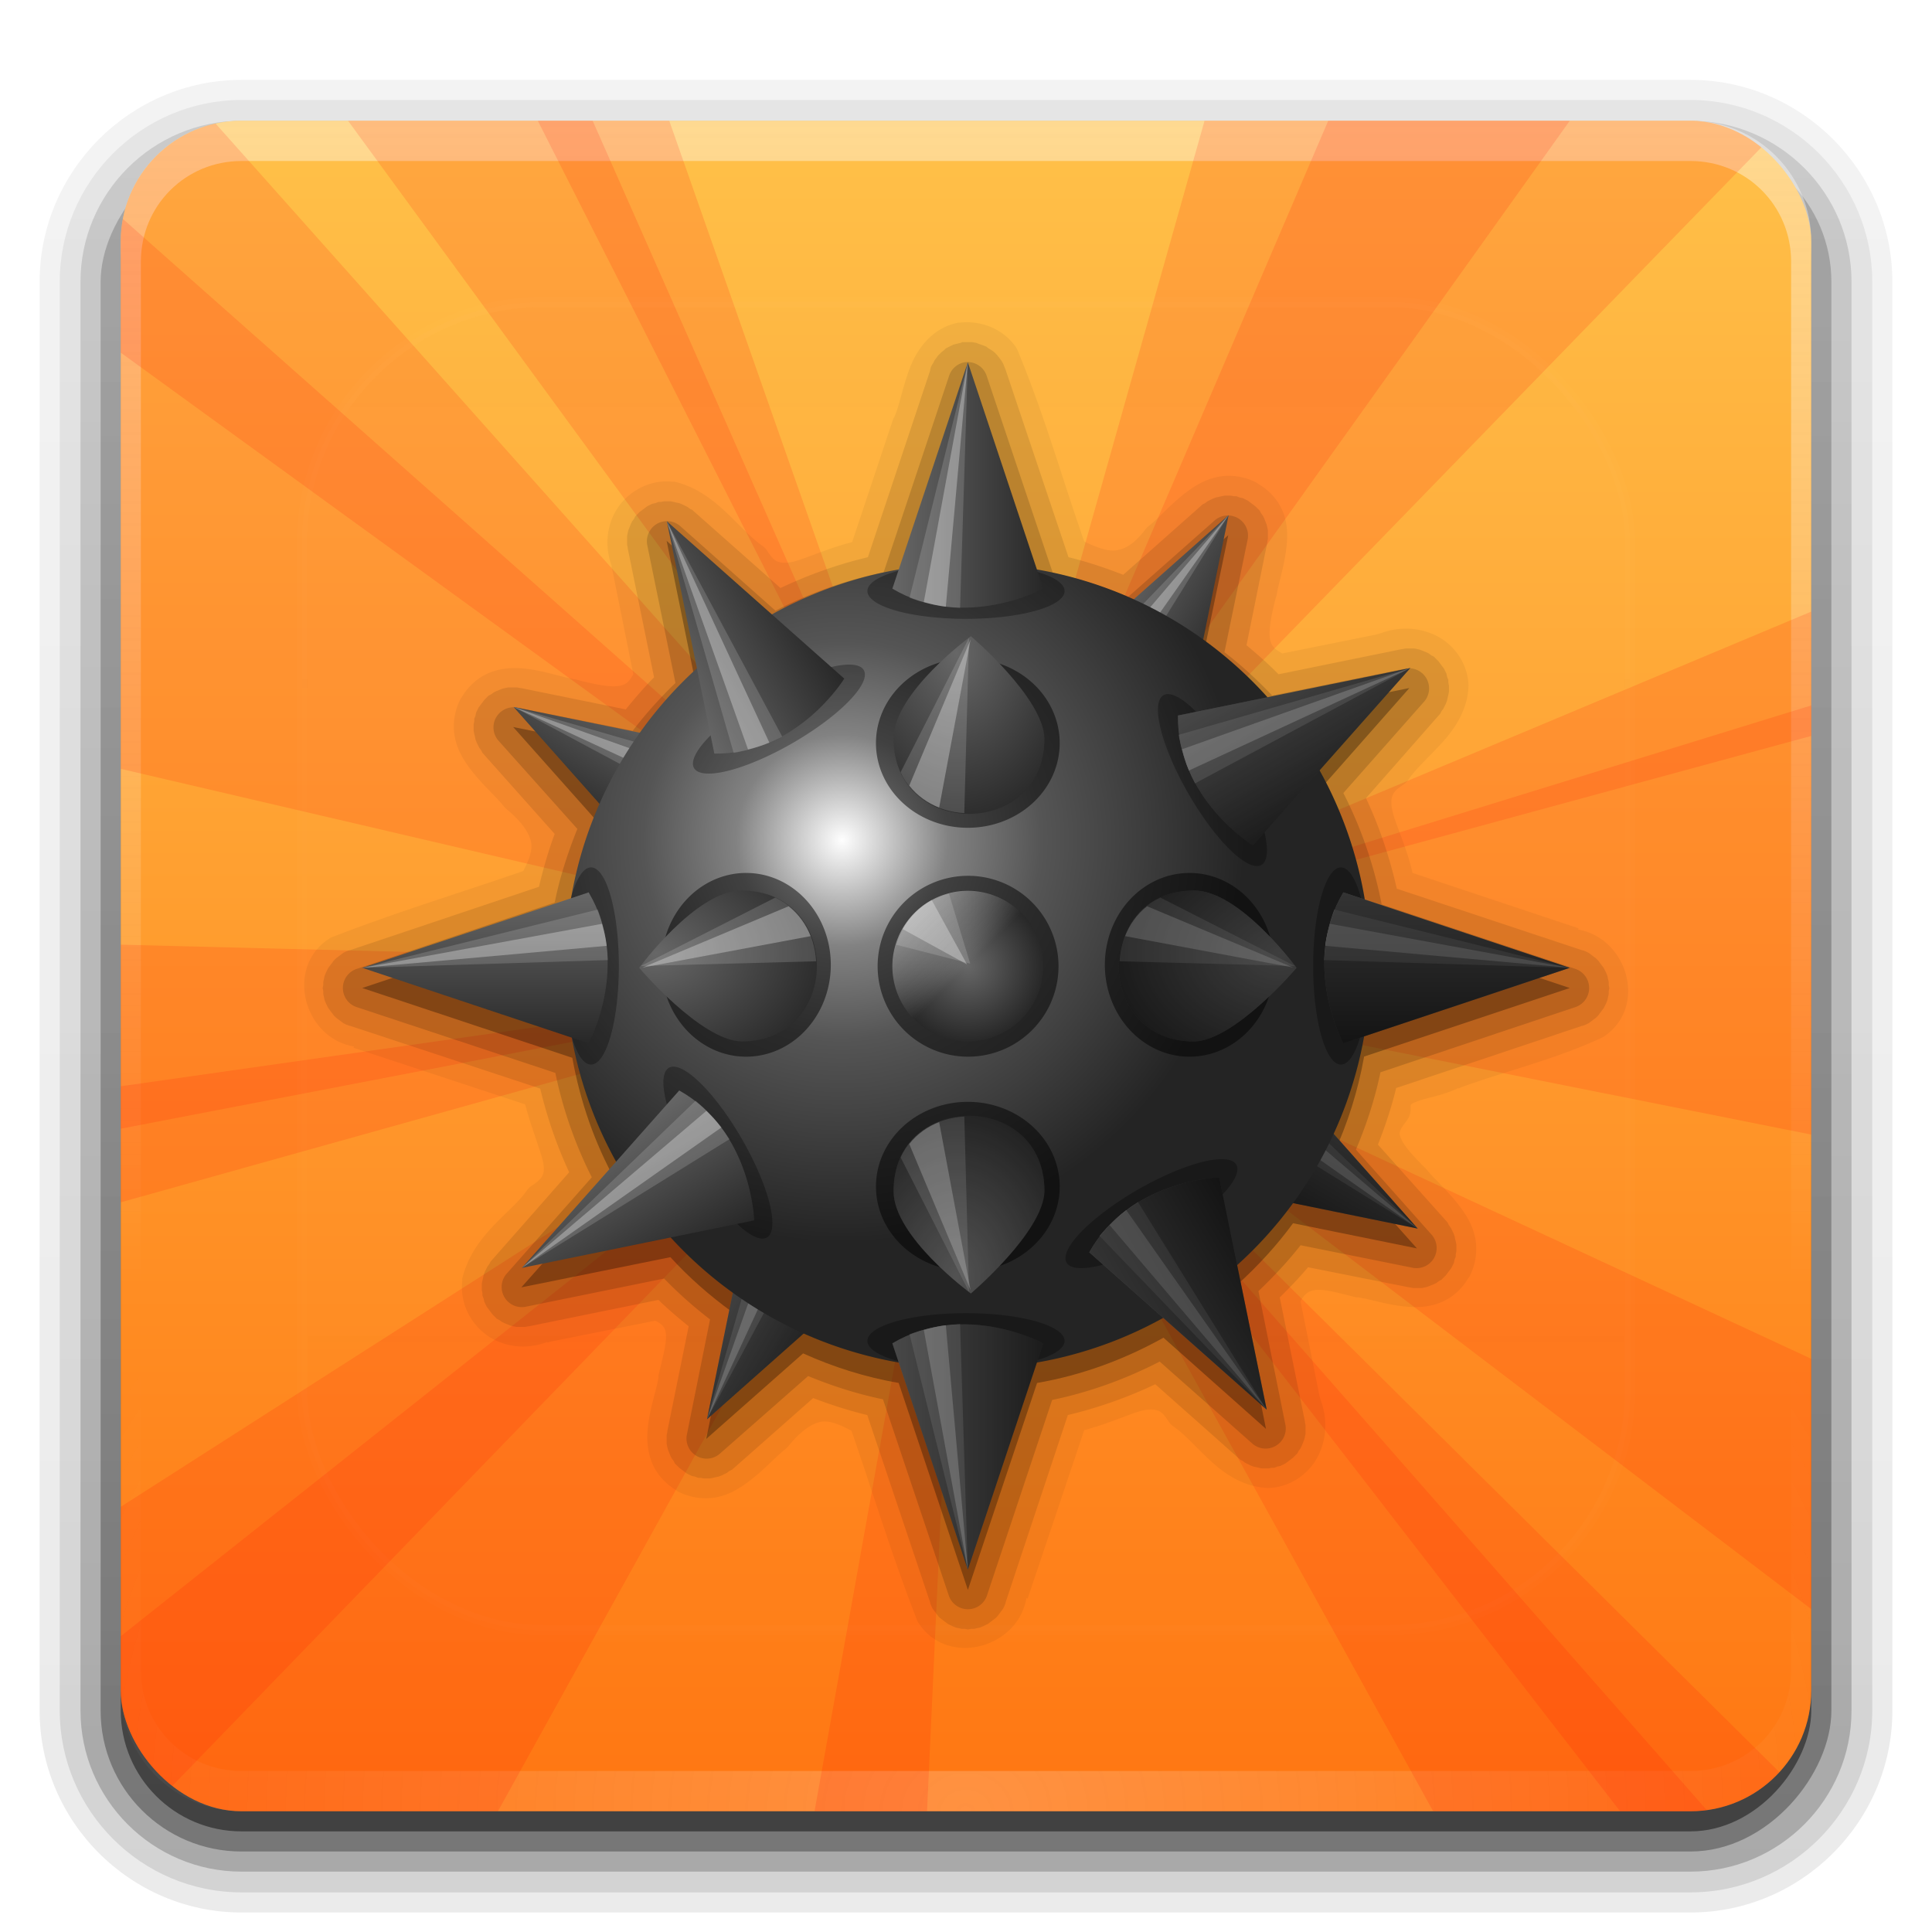 <?xml version="1.0" encoding="UTF-8" standalone="no"?>
<!-- Created with Inkscape (http://www.inkscape.org/) -->

<svg
   xmlns:dc="http://purl.org/dc/elements/1.1/"
   xmlns:cc="http://creativecommons.org/ns#"
   xmlns:rdf="http://www.w3.org/1999/02/22-rdf-syntax-ns#"
   xmlns:svg="http://www.w3.org/2000/svg"
   xmlns="http://www.w3.org/2000/svg"
   xmlns:xlink="http://www.w3.org/1999/xlink"
   xmlns:inkscape="http://www.inkscape.org/namespaces/inkscape"
   version="1.0"
   width="96"
   height="96"
   id="svg2408"
   style="display:inline">
  <defs
     id="defs2410">
    <linearGradient
       id="linearGradient4152">
      <stop
         id="stop4154"
         style="stop-color:#fefefe;stop-opacity:1"
         offset="0" />
      <stop
         id="stop4160"
         style="stop-color:#fefefe;stop-opacity:0"
         offset="0.5" />
      <stop
         id="stop4156"
         style="stop-color:#fefefe;stop-opacity:0"
         offset="1" />
    </linearGradient>
    <linearGradient
       id="linearGradient3802">
      <stop
         id="stop3804"
         style="stop-color:#676767;stop-opacity:1"
         offset="0" />
      <stop
         id="stop3806"
         style="stop-color:#282828;stop-opacity:1"
         offset="1" />
    </linearGradient>
    <linearGradient
       id="linearGradient3786">
      <stop
         id="stop3788"
         style="stop-color:#fefefe;stop-opacity:1"
         offset="0" />
      <stop
         id="stop3794"
         style="stop-color:#828282;stop-opacity:1"
         offset="0.263" />
      <stop
         id="stop3796"
         style="stop-color:#555555;stop-opacity:1"
         offset="0.495" />
      <stop
         id="stop3798"
         style="stop-color:#3d3d3d;stop-opacity:1"
         offset="0.747" />
      <stop
         id="stop3790"
         style="stop-color:#242424;stop-opacity:1"
         offset="1" />
    </linearGradient>
    <linearGradient
       id="linearGradient3770">
      <stop
         id="stop3772"
         style="stop-color:#ff7612;stop-opacity:1"
         offset="0" />
      <stop
         id="stop3778"
         style="stop-color:#ffc149;stop-opacity:1"
         offset="1" />
    </linearGradient>
    <linearGradient
       x1="45.448"
       y1="92.54"
       x2="45.448"
       y2="7.017"
       id="ButtonShadow"
       gradientUnits="userSpaceOnUse"
       gradientTransform="matrix(1.006,0,0,0.994,100,0)">
      <stop
         id="stop3750"
         style="stop-color:#000000;stop-opacity:1"
         offset="0" />
      <stop
         id="stop3752"
         style="stop-color:#000000;stop-opacity:0.588"
         offset="1" />
    </linearGradient>
    <linearGradient
       id="linearGradient3737">
      <stop
         id="stop3739"
         style="stop-color:#fefefe;stop-opacity:1"
         offset="0" />
      <stop
         id="stop3741"
         style="stop-color:#fefefe;stop-opacity:0"
         offset="1" />
    </linearGradient>
    <linearGradient
       id="linearGradient3700">
      <stop
         id="stop3702"
         style="stop-color:#70a83e;stop-opacity:1"
         offset="0" />
      <stop
         id="stop3704"
         style="stop-color:#9fd058;stop-opacity:1"
         offset="1" />
    </linearGradient>
    <filter
       color-interpolation-filters="sRGB"
       id="filter3174">
      <feGaussianBlur
         id="feGaussianBlur3176"
         stdDeviation="1.71" />
    </filter>
    <linearGradient
       x1="36.357"
       y1="6"
       x2="36.357"
       y2="63.893"
       id="linearGradient3188"
       xlink:href="#linearGradient3737"
       gradientUnits="userSpaceOnUse" />
    <filter
       x="-0.192"
       y="-0.192"
       width="1.384"
       height="1.384"
       color-interpolation-filters="sRGB"
       id="filter3794">
      <feGaussianBlur
         id="feGaussianBlur3796"
         stdDeviation="5.28" />
    </filter>
    <linearGradient
       x1="48"
       y1="20.221"
       x2="48"
       y2="138.661"
       id="linearGradient3613"
       xlink:href="#linearGradient3737"
       gradientUnits="userSpaceOnUse" />
    <radialGradient
       cx="48"
       cy="90.172"
       r="42"
       fx="48"
       fy="90.172"
       id="radialGradient3619"
       xlink:href="#linearGradient3737"
       gradientUnits="userSpaceOnUse"
       gradientTransform="matrix(1.157,0,0,0.996,-7.551,0.197)" />
    <clipPath
       id="clipPath3613">
      <rect
         width="84"
         height="84"
         rx="6"
         ry="6"
         x="6"
         y="6"
         id="rect3615"
         style="fill:#fefefe;fill-opacity:1;fill-rule:nonzero;stroke:none" />
    </clipPath>
    <linearGradient
       x1="48"
       y1="90"
       x2="48"
       y2="5.988"
       id="linearGradient3617"
       xlink:href="#linearGradient3700"
       gradientUnits="userSpaceOnUse" />
    <linearGradient
       x1="48"
       y1="90"
       x2="48"
       y2="5.988"
       id="linearGradient3878"
       xlink:href="#linearGradient3700"
       gradientUnits="userSpaceOnUse" />
    <linearGradient
       id="linearGradient3700-4">
      <stop
         id="stop3702-4"
         style="stop-color:#70a83e;stop-opacity:1"
         offset="0" />
      <stop
         id="stop3704-4"
         style="stop-color:#9fd058;stop-opacity:1"
         offset="1" />
    </linearGradient>
    <clipPath
       id="clipPath2973">
      <rect
         width="84"
         height="84"
         rx="6"
         ry="6"
         x="6"
         y="6"
         id="rect2975"
         style="fill:url(#linearGradient2977);fill-opacity:1;fill-rule:nonzero;stroke:none" />
    </clipPath>
    <linearGradient
       x1="48"
       y1="90"
       x2="48"
       y2="5.988"
       id="linearGradient2977"
       xlink:href="#linearGradient3700-4"
       gradientUnits="userSpaceOnUse" />
    <linearGradient
       x1="48"
       y1="90"
       x2="48"
       y2="5.988"
       id="linearGradient3708"
       xlink:href="#linearGradient3770"
       gradientUnits="userSpaceOnUse" />
    <linearGradient
       x1="32.251"
       y1="6.132"
       x2="32.251"
       y2="90.239"
       id="linearGradient3721"
       xlink:href="#ButtonShadow"
       gradientUnits="userSpaceOnUse"
       gradientTransform="translate(0,-97)" />
    <linearGradient
       x1="32.251"
       y1="6.132"
       x2="32.251"
       y2="90.239"
       id="linearGradient3725"
       xlink:href="#ButtonShadow"
       gradientUnits="userSpaceOnUse"
       gradientTransform="matrix(1.024,0,0,1.012,-1.143,-98.071)" />
    <linearGradient
       x1="32.251"
       y1="6.132"
       x2="32.251"
       y2="90.239"
       id="linearGradient3772"
       xlink:href="#ButtonShadow"
       gradientUnits="userSpaceOnUse"
       gradientTransform="matrix(1.024,0,0,1.012,-1.143,-98.071)" />
    <linearGradient
       x1="32.251"
       y1="6.132"
       x2="32.251"
       y2="90.239"
       id="linearGradient3780"
       xlink:href="#ButtonShadow"
       gradientUnits="userSpaceOnUse"
       gradientTransform="matrix(1.024,0,0,1.012,-1.143,-98.071)" />
    <linearGradient
       x1="32.251"
       y1="6.132"
       x2="32.251"
       y2="90.239"
       id="linearGradient3788"
       xlink:href="#ButtonShadow"
       gradientUnits="userSpaceOnUse"
       gradientTransform="matrix(1.024,0,0,1.012,-1.143,-98.071)" />
    <linearGradient
       x1="45"
       y1="28.878"
       x2="51"
       y2="28.878"
       id="linearGradient4294"
       xlink:href="#linearGradient3802"
       gradientUnits="userSpaceOnUse" />
    <linearGradient
       x1="45"
       y1="28.878"
       x2="51"
       y2="28.878"
       id="linearGradient4296"
       xlink:href="#linearGradient3802"
       gradientUnits="userSpaceOnUse" />
    <linearGradient
       x1="45"
       y1="28.878"
       x2="51"
       y2="28.878"
       id="linearGradient4298"
       xlink:href="#linearGradient3802"
       gradientUnits="userSpaceOnUse"
       gradientTransform="matrix(1,0,0,-1,-1.586914e-7,96)" />
    <linearGradient
       x1="45"
       y1="28.878"
       x2="51"
       y2="28.878"
       id="linearGradient4300"
       xlink:href="#linearGradient3802"
       gradientUnits="userSpaceOnUse"
       gradientTransform="matrix(0,1,-1,0,95.927,0.073)" />
    <radialGradient
       cx="37.5"
       cy="37.5"
       r="8"
       fx="37.5"
       fy="37.5"
       id="radialGradient4302"
       xlink:href="#linearGradient3786"
       gradientUnits="userSpaceOnUse" />
    <linearGradient
       x1="45"
       y1="28.878"
       x2="51"
       y2="28.878"
       id="linearGradient4304"
       xlink:href="#linearGradient3802"
       gradientUnits="userSpaceOnUse" />
    <linearGradient
       x1="45"
       y1="28.878"
       x2="51"
       y2="28.878"
       id="linearGradient4306"
       xlink:href="#linearGradient3802"
       gradientUnits="userSpaceOnUse" />
    <linearGradient
       x1="45"
       y1="28.878"
       x2="51"
       y2="28.878"
       id="linearGradient4308"
       xlink:href="#linearGradient3802"
       gradientUnits="userSpaceOnUse"
       gradientTransform="matrix(1,0,0,-1,-1.5869141e-7,96)" />
    <linearGradient
       x1="45"
       y1="28.878"
       x2="51"
       y2="28.878"
       id="linearGradient4310"
       xlink:href="#linearGradient3802"
       gradientUnits="userSpaceOnUse"
       gradientTransform="matrix(0,1,-1,0,95.927,0.073)" />
    <linearGradient
       x1="45"
       y1="28.878"
       x2="51"
       y2="28.878"
       id="linearGradient4312"
       xlink:href="#linearGradient3802"
       gradientUnits="userSpaceOnUse" />
    <linearGradient
       x1="45"
       y1="28.878"
       x2="51"
       y2="28.878"
       id="linearGradient4314"
       xlink:href="#linearGradient3802"
       gradientUnits="userSpaceOnUse" />
    <linearGradient
       x1="45"
       y1="28.878"
       x2="51"
       y2="28.878"
       id="linearGradient4316"
       xlink:href="#linearGradient3802"
       gradientUnits="userSpaceOnUse"
       gradientTransform="matrix(1,0,0,-1,-1.586914e-7,96)" />
    <linearGradient
       x1="45"
       y1="28.878"
       x2="51"
       y2="28.878"
       id="linearGradient4318"
       xlink:href="#linearGradient3802"
       gradientUnits="userSpaceOnUse"
       gradientTransform="matrix(0,1,-1,0,95.927,0.073)" />
    <radialGradient
       cx="48"
       cy="48"
       r="3"
       fx="48"
       fy="48"
       id="radialGradient4320"
       xlink:href="#linearGradient3802"
       gradientUnits="userSpaceOnUse" />
    <radialGradient
       cx="35.355"
       cy="47.746"
       r="3.532"
       fx="35.355"
       fy="47.746"
       id="radialGradient4322"
       xlink:href="#linearGradient3802"
       gradientUnits="userSpaceOnUse"
       gradientTransform="matrix(2.007,-3.115707e-7,2.2679513e-7,1.461,-35.349,-22.262)" />
    <radialGradient
       cx="35.355"
       cy="47.746"
       r="3.532"
       fx="35.355"
       fy="47.746"
       id="radialGradient4324"
       xlink:href="#linearGradient3802"
       gradientUnits="userSpaceOnUse"
       gradientTransform="matrix(2.007,-3.115707e-7,2.2679513e-7,1.461,-35.349,-22.262)" />
    <linearGradient
       x1="45"
       y1="48"
       x2="51"
       y2="48"
       id="linearGradient4330"
       xlink:href="#linearGradient4152"
       gradientUnits="userSpaceOnUse" />
    <radialGradient
       cx="35.355"
       cy="47.746"
       r="3.532"
       fx="35.355"
       fy="47.746"
       id="radialGradient4339"
       xlink:href="#linearGradient3802"
       gradientUnits="userSpaceOnUse"
       gradientTransform="matrix(-3.8946337e-7,-2.509,1.826,-2.8349391e-7,-39.678,152.127)" />
    <radialGradient
       cx="35.355"
       cy="47.746"
       r="3.532"
       fx="35.355"
       fy="47.746"
       id="radialGradient4346"
       xlink:href="#linearGradient3802"
       gradientUnits="userSpaceOnUse"
       gradientTransform="matrix(-2.509,-3.8946337e-7,-2.8349391e-7,1.826,152.277,-39.828)" />
  </defs>
  <g
     id="layer2"
     style="display:none">
    <rect
       width="86"
       height="85"
       rx="6"
       ry="6"
       x="105"
       y="7"
       id="rect3745"
       style="opacity:0.9;fill:url(#ButtonShadow);fill-opacity:1;fill-rule:nonzero;stroke:none;filter:url(#filter3174)" />
  </g>
  <g
     id="layer3">
    <path
       d="m 12,-95.031 c -5.511,0 -10.031,4.52 -10.031,10.031 l 0,71 c 0,5.511 4.52,10.031 10.031,10.031 l 72,0 c 5.511,0 10.031,-4.52 10.031,-10.031 l 0,-71 c 0,-5.511 -4.52,-10.031 -10.031,-10.031 l -72,0 z"
       transform="scale(1,-1)"
       id="path3786"
       style="opacity:0.08;fill:url(#linearGradient3788);fill-opacity:1;fill-rule:nonzero;stroke:none;display:inline" />
    <path
       d="m 12,-94.031 c -4.972,0 -9.031,4.06 -9.031,9.031 l 0,71 c 0,4.972 4.06,9.031 9.031,9.031 l 72,0 c 4.972,0 9.031,-4.06 9.031,-9.031 l 0,-71 c 0,-4.972 -4.06,-9.031 -9.031,-9.031 l -72,0 z"
       transform="scale(1,-1)"
       id="path3778"
       style="opacity:0.1;fill:url(#linearGradient3780);fill-opacity:1;fill-rule:nonzero;stroke:none;display:inline" />
    <path
       d="m 12,-93 c -4.409,0 -8,3.591 -8,8 l 0,71 c 0,4.409 3.591,8 8,8 l 72,0 c 4.409,0 8,-3.591 8,-8 l 0,-71 c 0,-4.409 -3.591,-8 -8,-8 l -72,0 z"
       transform="scale(1,-1)"
       id="path3770"
       style="opacity:0.2;fill:url(#linearGradient3772);fill-opacity:1;fill-rule:nonzero;stroke:none;display:inline" />
    <rect
       width="86"
       height="85"
       rx="7"
       ry="7"
       x="5"
       y="-92"
       transform="scale(1,-1)"
       id="rect3723"
       style="opacity:0.3;fill:url(#linearGradient3725);fill-opacity:1;fill-rule:nonzero;stroke:none;display:inline" />
    <rect
       width="84"
       height="84"
       rx="6"
       ry="6"
       x="6"
       y="-91"
       transform="scale(1,-1)"
       id="rect3716"
       style="opacity:0.45;fill:url(#linearGradient3721);fill-opacity:1;fill-rule:nonzero;stroke:none;display:inline" />
  </g>
  <g
     id="layer1">
    <rect
       width="84"
       height="84"
       rx="6"
       ry="6"
       x="6"
       y="6"
       id="rect2419"
       style="fill:url(#linearGradient3708);fill-opacity:1;fill-rule:nonzero;stroke:none" />
    <path
       d="M 12,6 C 8.676,6 6,8.676 6,12 l 0,2 0,68 0,2 c 0,0.335 0.041,0.651 0.094,0.969 0.049,0.296 0.097,0.597 0.188,0.875 0.01,0.03 0.021,0.064 0.031,0.094 0.099,0.288 0.235,0.547 0.375,0.812 0.145,0.274 0.316,0.536 0.5,0.781 0.184,0.246 0.374,0.473 0.594,0.688 0.44,0.428 0.943,0.815 1.5,1.094 0.279,0.14 0.573,0.247 0.875,0.344 -0.256,-0.1 -0.487,-0.236 -0.719,-0.375 -0.007,-0.004 -0.024,0.004 -0.031,0 -0.032,-0.019 -0.062,-0.043 -0.094,-0.062 -0.12,-0.077 -0.231,-0.164 -0.344,-0.25 -0.106,-0.081 -0.213,-0.161 -0.312,-0.25 C 8.478,88.557 8.309,88.373 8.156,88.188 8.049,88.057 7.938,87.922 7.844,87.781 7.819,87.743 7.805,87.695 7.781,87.656 7.716,87.553 7.651,87.452 7.594,87.344 7.493,87.149 7.388,86.928 7.312,86.719 7.305,86.697 7.289,86.678 7.281,86.656 7.249,86.564 7.245,86.469 7.219,86.375 7.188,86.268 7.148,86.172 7.125,86.062 7.052,85.721 7,85.364 7,85 L 7,83 7,15 7,13 C 7,10.218 9.218,8 12,8 l 2,0 68,0 2,0 c 2.782,0 5,2.218 5,5 l 0,2 0,68 0,2 c 0,0.364 -0.052,0.721 -0.125,1.062 -0.044,0.207 -0.088,0.398 -0.156,0.594 -0.008,0.022 -0.023,0.041 -0.031,0.062 -0.063,0.174 -0.138,0.367 -0.219,0.531 -0.042,0.083 -0.079,0.17 -0.125,0.25 -0.055,0.097 -0.127,0.188 -0.188,0.281 -0.094,0.141 -0.205,0.276 -0.312,0.406 -0.143,0.174 -0.303,0.347 -0.469,0.5 -0.011,0.01 -0.02,0.021 -0.031,0.031 -0.138,0.126 -0.285,0.234 -0.438,0.344 -0.103,0.073 -0.204,0.153 -0.312,0.219 -0.007,0.004 -0.024,-0.004 -0.031,0 -0.232,0.139 -0.463,0.275 -0.719,0.375 0.302,-0.097 0.596,-0.204 0.875,-0.344 0.557,-0.279 1.06,-0.666 1.5,-1.094 0.22,-0.214 0.409,-0.442 0.594,-0.688 0.184,-0.246 0.355,-0.508 0.5,-0.781 0.14,-0.265 0.276,-0.525 0.375,-0.812 0.01,-0.031 0.021,-0.063 0.031,-0.094 0.09,-0.278 0.139,-0.579 0.188,-0.875 C 89.959,84.651 90,84.335 90,84 l 0,-2 0,-68 0,-2 C 90,8.676 87.324,6 84,6 L 12,6 z"
       inkscape:connector-curvature="0"
       id="rect3728"
       style="opacity:0.4;fill:url(#linearGradient3188);fill-opacity:1;fill-rule:nonzero;stroke:none" />
    <path
       d="M 12,90 C 8.676,90 6,87.324 6,84 L 6,82 6,14 6,12 c 0,-0.335 0.041,-0.651 0.094,-0.969 0.049,-0.296 0.097,-0.597 0.188,-0.875 C 6.291,10.126 6.302,10.093 6.312,10.062 6.411,9.775 6.547,9.515 6.688,9.25 6.832,8.976 7.003,8.714 7.188,8.469 7.372,8.223 7.561,7.995 7.781,7.781 8.221,7.353 8.724,6.967 9.281,6.688 9.56,6.548 9.855,6.441 10.156,6.344 9.9,6.444 9.67,6.58 9.438,6.719 c -0.007,0.004 -0.024,-0.004 -0.031,0 -0.032,0.019 -0.062,0.043 -0.094,0.062 -0.12,0.077 -0.231,0.164 -0.344,0.25 -0.106,0.081 -0.213,0.161 -0.312,0.25 C 8.478,7.443 8.309,7.627 8.156,7.812 8.049,7.943 7.938,8.078 7.844,8.219 7.819,8.257 7.805,8.305 7.781,8.344 7.716,8.447 7.651,8.548 7.594,8.656 7.493,8.851 7.388,9.072 7.312,9.281 7.305,9.303 7.289,9.322 7.281,9.344 7.249,9.436 7.245,9.531 7.219,9.625 7.188,9.732 7.148,9.828 7.125,9.938 7.052,10.279 7,10.636 7,11 l 0,2 0,68 0,2 c 0,2.782 2.218,5 5,5 l 2,0 68,0 2,0 c 2.782,0 5,-2.218 5,-5 l 0,-2 0,-68 0,-2 C 89,10.636 88.948,10.279 88.875,9.938 88.831,9.731 88.787,9.54 88.719,9.344 88.711,9.322 88.695,9.303 88.688,9.281 88.625,9.108 88.549,8.914 88.469,8.75 88.427,8.667 88.39,8.58 88.344,8.5 88.289,8.403 88.217,8.312 88.156,8.219 88.062,8.078 87.951,7.943 87.844,7.812 87.701,7.638 87.541,7.466 87.375,7.312 87.364,7.302 87.355,7.291 87.344,7.281 87.205,7.156 87.059,7.047 86.906,6.938 86.804,6.864 86.702,6.784 86.594,6.719 c -0.007,-0.004 -0.024,0.004 -0.031,0 -0.232,-0.139 -0.463,-0.275 -0.719,-0.375 0.302,0.097 0.596,0.204 0.875,0.344 0.557,0.279 1.06,0.666 1.5,1.094 0.22,0.214 0.409,0.442 0.594,0.688 0.184,0.246 0.355,0.508 0.5,0.781 0.14,0.265 0.276,0.525 0.375,0.812 0.01,0.031 0.021,0.063 0.031,0.094 0.09,0.278 0.139,0.579 0.188,0.875 C 89.959,11.349 90,11.665 90,12 l 0,2 0,68 0,2 c 0,3.324 -2.676,6 -6,6 l -72,0 z"
       inkscape:connector-curvature="0"
       id="path3615"
       style="opacity:0.2;fill:url(#radialGradient3619);fill-opacity:1;fill-rule:nonzero;stroke:none" />
  </g>
  <g
     id="layer7"
     style="display:inline">
    <g
       clip-path="url(#clipPath2973)"
       id="g3855"
       style="opacity:0.9;fill:#ff0000">
      <path
         d="M 48,48 72,-8 88,-8 48,48 z"
         inkscape:connector-curvature="0"
         id="path3819"
         style="opacity:0.15;fill:#ff0000;stroke:none" />
      <path
         d="M 48,48 103.251,73.677 102.769,89.67 48,48 z"
         inkscape:connector-curvature="0"
         id="path3821"
         style="opacity:0.15;fill:#ff0000;stroke:none" />
      <path
         d="M 48,48 -11.828,59.516 -20.797,46.266 48,48 z"
         inkscape:connector-curvature="0"
         id="path3823"
         style="opacity:0.15;fill:#ff0000;stroke:none" />
      <path
         d="M 48,48 -1.311,12.217 2.225,-3.387 48,48 z"
         inkscape:connector-curvature="0"
         id="path3825"
         style="opacity:0.15;fill:#ff0000;stroke:none" />
      <path
         d="M 48,48 65.519,-14.073 95.955,-1.359 48,48 z"
         inkscape:connector-curvature="0"
         id="path3827"
         style="opacity:0.15;fill:#ff0000;stroke:none" />
      <path
         d="M 48,48 109.636,28.999 115.49,61.46 48,48 z"
         inkscape:connector-curvature="0"
         id="path3829"
         style="opacity:0.15;fill:#ff0000;stroke:none" />
      <path
         d="M 48,48 16.754,104.424 -9.969,85.089 48,48 z"
         inkscape:connector-curvature="0"
         id="path3831"
         style="opacity:0.15;fill:#ff0000;stroke:none" />
      <path
         d="M 48,48 -14.812,33.349 -3.508,2.361 48,48 z"
         inkscape:connector-curvature="0"
         id="path3833"
         style="opacity:0.15;fill:#ff0000;stroke:none" />
      <path
         d="M 48,48 93.81,93.403 90.118,102.425 48,48 z"
         inkscape:connector-curvature="0"
         id="path3835"
         style="opacity:0.15;fill:#ff0000;stroke:none" />
      <path
         d="m 48,48 -2.97,64.43 -9.168,3.31 L 48,48 z"
         inkscape:connector-curvature="0"
         id="path3837"
         style="opacity:0.15;fill:#ff0000;stroke:none" />
      <path
         d="M 48,48 3.141,94.343 -5.924,90.758 48,48 z"
         inkscape:connector-curvature="0"
         id="path3839"
         style="opacity:0.15;fill:#ff0000;stroke:none" />
      <path
         d="M 48,48 -14.116,65.366 -20.132,57.696 48,48 z"
         inkscape:connector-curvature="0"
         id="path3841"
         style="opacity:0.15;fill:#ff0000;stroke:none" />
      <path
         d="M 48,48 18.853,-9.537 25.203,-16.933 48,48 z"
         inkscape:connector-curvature="0"
         id="path3843"
         style="opacity:0.15;fill:#ff0000;stroke:none" />
      <path
         d="m 48,48 59.482,-24.939 6.921,6.864 -66.403,18.074 z"
         inkscape:connector-curvature="0"
         id="path3845"
         style="opacity:0.15;fill:#ff0000;stroke:none" />
      <path
         d="M 48,48 88.187,93.793 81.29,108.231 48,48 z"
         inkscape:connector-curvature="0"
         id="path3849"
         style="opacity:0.15;fill:#ff0000;stroke:none" />
      <path
         d="M 48,48 12.042,-1.184 20.194,-14.951 48,48 z"
         inkscape:connector-curvature="0"
         id="path3851"
         style="opacity:0.15;fill:#ff0000;stroke:none" />
    </g>
    <rect
       width="84"
       height="84"
       rx="6"
       ry="6"
       x="6"
       y="6"
       id="rect3873"
       style="fill:url(#linearGradient3617);fill-opacity:1;fill-rule:nonzero;stroke:none;display:none" />
    <rect
       width="84"
       height="84"
       rx="6"
       ry="6"
       x="6"
       y="6"
       id="rect3880"
       style="fill:url(#linearGradient3878);fill-opacity:1;fill-rule:nonzero;stroke:none;display:none" />
  </g>
  <g
     id="layer5">
    <rect
       width="66"
       height="66"
       rx="12"
       ry="12"
       x="15"
       y="15"
       clip-path="url(#clipPath3613)"
       id="rect3171"
       style="opacity:0.1;fill:url(#linearGradient3613);fill-opacity:1;fill-rule:nonzero;stroke:#fefefe;stroke-width:0.5;stroke-linecap:round;stroke-linejoin:miter;stroke-miterlimit:4;stroke-opacity:1;stroke-dasharray:none;stroke-dashoffset:0;filter:url(#filter3794)" />
  </g>
  <g
     id="layer6">
    <path
       d="m 47.625,16.031 c -1.343,0.262 -2.088,1.364 -2.438,2.312 -0.35,0.949 -0.507,1.863 -0.75,2.375 a 0.985,0.985 0 0 0 -0.062,0.125 l -2.031,6.094 c -1.026,0.262 -2.018,0.688 -2.688,0.906 -0.42,0.137 -0.718,0.138 -0.906,0.094 -0.188,-0.045 -0.346,-0.12 -0.625,-0.562 a 0.985,0.985 0 0 0 -0.281,-0.281 c -0.545,-0.386 -1.09,-1.003 -1.75,-1.625 -0.66,-0.622 -1.475,-1.27 -2.562,-1.531 a 0.985,0.985 0 0 0 -0.094,0 c -1.2,-0.135 -2.28,0.523 -2.812,1.406 -0.496,0.822 -0.582,1.848 -0.219,2.812 l -0.031,0 0.062,0.219 1.031,5.125 c -0.241,0.464 -0.454,0.557 -0.812,0.594 -0.424,0.044 -1.144,-0.094 -1.969,-0.312 A 0.985,0.985 0 0 0 28.562,33.75 c -0.587,-0.079 -1.503,-0.43 -2.531,-0.531 -0.514,-0.051 -1.092,-0.027 -1.656,0.188 -0.565,0.214 -1.085,0.646 -1.438,1.25 a 0.985,0.985 0 0 0 -0.031,0.031 c -0.331,0.618 -0.421,1.311 -0.312,1.906 0.108,0.595 0.382,1.078 0.688,1.5 0.612,0.845 1.378,1.489 1.75,1.969 a 0.985,0.985 0 0 0 0.156,0.156 c 0.688,0.567 1.066,1.101 1.188,1.562 0.104,0.396 -0.053,0.884 -0.375,1.5 -3.094,1.069 -6.291,2.039 -9.406,3.25 a 0.985,0.985 0 0 0 -0.156,0.062 C 14.124,47.984 15.06,51.579 17.594,52 l -0.031,0.062 8.531,2.812 c 0.259,0.979 0.624,1.928 0.812,2.562 0.119,0.399 0.142,0.662 0.094,0.844 -0.048,0.182 -0.135,0.355 -0.562,0.625 a 0.985,0.985 0 0 0 -0.281,0.281 c -0.788,1.116 -2.648,2.164 -3.188,4.344 a 0.985,0.985 0 0 0 0,0.125 c -0.135,1.2 0.523,2.28 1.406,2.812 0.822,0.495 1.849,0.581 2.812,0.219 l 0,0.031 0.219,-0.062 5.156,-1.031 c 0.408,0.209 0.508,0.371 0.531,0.719 0.028,0.42 -0.178,1.175 -0.375,2 a 0.985,0.985 0 0 0 0,0.094 c -0.079,0.587 -0.43,1.503 -0.531,2.531 -0.051,0.514 -0.027,1.092 0.188,1.656 0.214,0.565 0.646,1.085 1.25,1.438 a 0.985,0.985 0 0 0 0.031,0.031 c 0.616,0.329 1.313,0.417 1.906,0.312 0.594,-0.105 1.077,-0.386 1.5,-0.688 C 37.908,73.115 38.548,72.37 39.031,72 a 0.985,0.985 0 0 0 0.156,-0.156 c 0.567,-0.7 1.093,-1.078 1.562,-1.188 0.405,-0.095 0.927,0.096 1.562,0.438 1.059,3.062 2.016,6.228 3.219,9.312 a 0.985,0.985 0 0 0 0.062,0.156 C 46.984,82.876 50.577,81.938 51,79.406 l 0.062,0.031 2.812,-8.375 c 1.011,-0.265 1.993,-0.69 2.656,-0.906 0.42,-0.137 0.719,-0.138 0.906,-0.094 0.188,0.045 0.347,0.12 0.625,0.562 a 0.985,0.985 0 0 0 0.281,0.281 c 0.521,0.355 1.082,1.005 1.781,1.656 0.699,0.652 1.645,1.323 2.875,1.375 a 0.985,0.985 0 0 0 0.062,0 c 1.168,-0.051 2.098,-0.816 2.5,-1.719 0.371,-0.833 0.389,-1.782 0.062,-2.656 l -0.062,-0.219 -0.938,-4.688 c 0.237,-0.415 0.449,-0.535 0.812,-0.562 0.438,-0.033 1.143,0.172 1.969,0.375 a 0.985,0.985 0 0 0 0.094,0 c 0.587,0.087 1.499,0.397 2.5,0.469 0.5,0.036 1.051,0.003 1.594,-0.219 0.543,-0.222 1.039,-0.632 1.375,-1.219 A 0.985,0.985 0 0 0 73,63.469 c 0.331,-0.618 0.42,-1.311 0.312,-1.906 -0.108,-0.595 -0.382,-1.077 -0.688,-1.5 -0.612,-0.846 -1.375,-1.488 -1.75,-1.969 A 0.985,0.985 0 0 0 70.781,58 c -0.539,-0.534 -0.982,-1.033 -1.125,-1.344 -0.143,-0.311 -0.204,-0.393 0.219,-0.938 A 0.985,0.985 0 0 0 70.094,55.125 c -1.57e-4,-0.213 -0.003,-0.213 0.031,-0.25 0.034,-0.037 0.176,-0.107 0.406,-0.188 0.433,-0.151 1.177,-0.261 1.938,-0.625 l 0,0.031 c 0.041,-0.015 0.083,-0.047 0.125,-0.062 2.225,-0.815 4.676,-1.384 7,-2.469 A 0.985,0.985 0 0 0 79.75,51.469 c 2.127,-1.503 1.092,-4.865 -1.344,-5.281 l 0.031,-0.062 -8.25,-2.75 c -0.242,-1.086 -0.674,-2.038 -0.906,-2.75 -0.143,-0.437 -0.17,-0.767 -0.125,-0.969 C 69.202,39.454 69.272,39.285 69.719,39 A 0.985,0.985 0 0 0 70,38.719 c 0.349,-0.517 0.987,-1.085 1.625,-1.781 0.638,-0.696 1.296,-1.628 1.344,-2.844 a 0.985,0.985 0 0 0 0,-0.062 c -0.051,-1.168 -0.816,-2.098 -1.719,-2.5 -0.833,-0.371 -1.781,-0.39 -2.656,-0.062 -0.073,0.027 -0.147,0.03 -0.219,0.062 l -4.656,0.938 c -0.464,-0.25 -0.586,-0.448 -0.625,-0.812 -0.046,-0.431 0.092,-1.175 0.312,-2 A 0.985,0.985 0 0 0 63.438,29.562 c 0.086,-0.586 0.415,-1.521 0.5,-2.531 0.042,-0.505 0.031,-1.043 -0.188,-1.594 -0.219,-0.551 -0.657,-1.065 -1.25,-1.406 A 0.985,0.985 0 0 0 62.469,24 c -0.618,-0.331 -1.311,-0.421 -1.906,-0.312 -0.595,0.109 -1.078,0.382 -1.5,0.688 -0.844,0.612 -1.489,1.38 -1.969,1.75 a 0.985,0.985 0 0 0 -0.188,0.188 c -0.529,0.698 -0.973,0.958 -1.438,1.031 -0.396,0.063 -0.954,-0.126 -1.594,-0.438 -1.09,-3.108 -1.996,-6.354 -3.312,-9.5 a 0.985,0.985 0 0 0 -0.125,-0.219 c -0.647,-0.868 -1.703,-1.275 -2.75,-1.156 a 0.985,0.985 0 0 0 -0.062,0 z"
       id="path4741"
       style="opacity:0.05;color:#000000;fill:#000000;fill-opacity:1;fill-rule:nonzero;stroke:none;stroke-width:1.5;marker:none;visibility:visible;display:inline;overflow:visible;enable-background:accumulate" />
    <path
       d="M 47.812,17 A 0.994,0.994 0 0 0 47.75,17.031 c -1.61e-4,2.8e-5 -0.125,0.031 -0.125,0.031 -1.58e-4,3.9e-5 -0.125,0.031 -0.125,0.031 -1.55e-4,5e-5 -0.125,0.031 -0.125,0.031 -1.52e-4,6.1e-5 -0.125,0.062 -0.125,0.062 -1.47e-4,7.1e-5 -0.125,0.062 -0.125,0.062 -1.42e-4,8.1e-5 -0.125,0.062 -0.125,0.062 -1.36e-4,9e-5 -0.094,0.094 -0.094,0.094 -1.3e-4,9.9e-5 -0.125,0.094 -0.125,0.094 -1.23e-4,1.08e-4 -0.094,0.094 -0.094,0.094 -1.15e-4,1.16e-4 -0.094,0.094 -0.094,0.094 -1.07e-4,1.24e-4 -0.062,0.094 -0.062,0.094 -9.8e-5,1.31e-4 -0.094,0.125 -0.094,0.125 -8.9e-5,1.37e-4 -0.062,0.125 -0.062,0.125 -7.9e-5,1.43e-4 -0.062,0.094 -0.062,0.094 -6.9e-5,1.48e-4 -0.062,0.125 -0.062,0.125 -4.8e-5,1.23e-4 -0.02,0.093 -0.031,0.125 -0.003,0.008 9e-6,0.031 0,0.031 L 43.125,27.688 c -1.513,0.358 -2.976,0.883 -4.344,1.531 L 34.438,25.375 a 0.994,0.994 0 0 0 -0.031,-0.031 c -1.4e-4,-1.15e-4 -0.125,-0.062 -0.125,-0.062 -1.48e-4,-1.04e-4 -0.125,-0.094 -0.125,-0.094 -1.56e-4,-9.3e-5 -0.125,-0.062 -0.125,-0.062 -1.62e-4,-8.1e-5 -0.125,-0.062 -0.125,-0.062 -1.68e-4,-6.8e-5 -0.156,-0.062 -0.156,-0.062 -1.73e-4,-5.5e-5 -0.156,-0.031 -0.156,-0.031 -1.76e-4,-4.2e-5 -0.125,-0.031 -0.125,-0.031 -1.79e-4,-2.9e-5 -0.156,-0.031 -0.156,-0.031 -1.81e-4,-1.5e-5 -0.156,1e-6 -0.156,0 -1.81e-4,-1e-6 -0.156,-1.2e-5 -0.156,0 -1.81e-4,1.2e-5 -0.156,0.031 -0.156,0.031 -1.79e-4,2.6e-5 -0.125,-4e-5 -0.125,0 -1.77e-4,4e-5 -0.156,0.062 -0.156,0.062 -1.73e-4,5.3e-5 -0.156,0.031 -0.156,0.031 -1.69e-4,6.6e-5 -0.125,0.062 -0.125,0.062 -1.63e-4,7.8e-5 -0.125,0.062 -0.125,0.062 -1.57e-4,9.1e-5 -0.125,0.094 -0.125,0.094 -1.5e-4,1.02e-4 -0.125,0.094 -0.125,0.094 -1.41e-4,1.13e-4 -0.125,0.094 -0.125,0.094 -1.33e-4,1.24e-4 -0.094,0.094 -0.094,0.094 -1.23e-4,1.33e-4 -0.125,0.125 -0.125,0.125 -1.12e-4,1.42e-4 -0.062,0.125 -0.062,0.125 -1.01e-4,1.5e-4 -0.094,0.125 -0.094,0.125 -9e-5,1.58e-4 -0.062,0.125 -0.062,0.125 -7.7e-5,1.64e-4 -0.062,0.156 -0.062,0.156 -6.5e-5,1.69e-4 -0.062,0.156 -0.062,0.156 -5.2e-5,1.74e-4 -0.031,0.125 -0.031,0.125 -3.8e-5,1.77e-4 -0.031,0.156 -0.031,0.156 -2.5e-5,1.8e-4 1.1e-5,0.156 0,0.156 -1.1e-5,1.81e-4 -3e-6,0.156 0,0.156 3e-6,1.81e-4 -1.6e-5,0.125 0,0.125 1.6e-5,1.8e-4 0.031,0.156 0.031,0.156 a 0.994,0.994 0 0 0 0,0.031 L 32.5,33.656 C 32.004,34.159 31.542,34.699 31.094,35.25 L 25.875,34.188 a 0.994,0.994 0 0 0 -0.031,0 c -1.79e-4,-3e-5 -0.156,-0.031 -0.156,-0.031 -1.8e-4,-1.6e-5 -0.125,3e-6 -0.125,0 -1.81e-4,-3e-6 -0.156,-1.1e-5 -0.156,0 -1.81e-4,1.1e-5 -0.156,-2.5e-5 -0.156,0 -1.8e-4,2.5e-5 -0.156,0.031 -0.156,0.031 -1.77e-4,3.8e-5 -0.125,0.031 -0.125,0.031 -1.74e-4,5.2e-5 -0.156,0.062 -0.156,0.062 -1.69e-4,6.5e-5 -0.156,0.062 -0.156,0.062 -1.64e-4,7.7e-5 -0.125,0.062 -0.125,0.062 -1.58e-4,9e-5 -0.125,0.094 -0.125,0.094 -1.5e-4,1.01e-4 -0.125,0.062 -0.125,0.062 -1.42e-4,1.12e-4 -0.125,0.125 -0.125,0.125 -1.33e-4,1.23e-4 -0.094,0.094 -0.094,0.094 -1.24e-4,1.33e-4 -0.094,0.125 -0.094,0.125 -1.13e-4,1.41e-4 -0.094,0.125 -0.094,0.125 -1.02e-4,1.5e-4 -0.094,0.125 -0.094,0.125 -9.1e-5,1.57e-4 -0.062,0.125 -0.062,0.125 -7.8e-5,1.63e-4 -0.062,0.125 -0.062,0.125 -6.6e-5,1.69e-4 -0.031,0.156 -0.031,0.156 -5.3e-5,1.73e-4 -0.062,0.156 -0.062,0.156 -4e-5,1.77e-4 2.6e-5,0.125 0,0.125 -2.6e-5,1.79e-4 -0.031,0.156 -0.031,0.156 -1.2e-5,1.81e-4 -1e-6,0.156 0,0.156 1e-6,1.81e-4 -1.5e-5,0.156 0,0.156 1.5e-5,1.81e-4 0.031,0.156 0.031,0.156 2.9e-5,1.79e-4 0.031,0.125 0.031,0.125 4.2e-5,1.76e-4 0.031,0.156 0.031,0.156 5.5e-5,1.73e-4 0.062,0.156 0.062,0.156 6.8e-5,1.68e-4 0.062,0.125 0.062,0.125 8.1e-5,1.62e-4 0.062,0.125 0.062,0.125 9.3e-5,1.56e-4 0.094,0.125 0.094,0.125 1.04e-4,1.48e-4 0.062,0.125 0.062,0.125 A 0.994,0.994 0 0 0 24,37.438 l 3.562,4 c -0.316,0.843 -0.567,1.725 -0.781,2.625 L 17.375,47.219 a 0.994,0.994 0 0 0 -0.031,0 c -1.69e-4,6.4e-5 -0.156,0.062 -0.156,0.062 -1.64e-4,7.6e-5 -0.125,0.062 -0.125,0.062 -1.58e-4,8.8e-5 -0.125,0.094 -0.125,0.094 -1.51e-4,1e-4 -0.125,0.094 -0.125,0.094 -1.43e-4,1.11e-4 -0.125,0.094 -0.125,0.094 -1.34e-4,1.22e-4 -0.094,0.094 -0.094,0.094 -1.24e-4,1.32e-4 -0.094,0.125 -0.094,0.125 -1.14e-4,1.41e-4 -0.094,0.125 -0.094,0.125 -1.03e-4,1.49e-4 -0.094,0.125 -0.094,0.125 -9.2e-5,1.56e-4 -0.062,0.125 -0.062,0.125 -7.9e-5,1.63e-4 -0.062,0.125 -0.062,0.125 -6.7e-5,1.68e-4 -0.062,0.156 -0.062,0.156 -5.4e-5,1.73e-4 -0.031,0.156 -0.031,0.156 -4.1e-5,1.76e-4 -0.031,0.125 -0.031,0.125 -2.7e-5,1.79e-4 1.4e-5,0.156 0,0.156 -1.4e-5,1.8e-4 -0.031,0.156 -0.031,0.156 0,1.81e-4 0.031,0.156 0.031,0.156 1.4e-5,1.8e-4 -2.7e-5,0.156 0,0.156 2.7e-5,1.79e-4 0.031,0.125 0.031,0.125 4.1e-5,1.76e-4 0.031,0.156 0.031,0.156 5.4e-5,1.73e-4 0.062,0.156 0.062,0.156 6.7e-5,1.68e-4 0.062,0.125 0.062,0.125 7.9e-5,1.63e-4 0.062,0.125 0.062,0.125 9.2e-5,1.56e-4 0.094,0.125 0.094,0.125 1.03e-4,1.49e-4 0.094,0.125 0.094,0.125 1.14e-4,1.41e-4 0.094,0.125 0.094,0.125 1.24e-4,1.32e-4 0.094,0.094 0.094,0.094 1.34e-4,1.22e-4 0.125,0.094 0.125,0.094 1.43e-4,1.11e-4 0.125,0.094 0.125,0.094 1.51e-4,1e-4 0.125,0.094 0.125,0.094 1.58e-4,8.8e-5 0.125,0.062 0.125,0.062 1.64e-4,7.6e-5 0.156,0.062 0.156,0.062 a 0.994,0.994 0 0 0 0.031,0 l 9.469,3.125 c 0.343,1.441 0.823,2.834 1.438,4.156 l -3.875,4.406 A 0.994,0.994 0 0 0 24.375,62.688 c -1.15e-4,1.4e-4 -0.062,0.125 -0.062,0.125 -1.04e-4,1.48e-4 -0.094,0.125 -0.094,0.125 -9.3e-5,1.56e-4 -0.062,0.125 -0.062,0.125 -8.1e-5,1.62e-4 -0.062,0.125 -0.062,0.125 -6.8e-5,1.68e-4 -0.062,0.156 -0.062,0.156 -5.5e-5,1.73e-4 -0.031,0.156 -0.031,0.156 -4.2e-5,1.76e-4 -0.031,0.125 -0.031,0.125 -2.9e-5,1.79e-4 -0.031,0.156 -0.031,0.156 -1.5e-5,1.81e-4 1e-6,0.156 0,0.156 -1e-6,1.81e-4 -1.2e-5,0.156 0,0.156 1.2e-5,1.81e-4 0.031,0.156 0.031,0.156 2.6e-5,1.79e-4 -4e-5,0.125 0,0.125 4e-5,1.77e-4 0.062,0.156 0.062,0.156 5.3e-5,1.73e-4 0.031,0.156 0.031,0.156 6.6e-5,1.69e-4 0.062,0.125 0.062,0.125 7.8e-5,1.63e-4 0.062,0.125 0.062,0.125 9.1e-5,1.57e-4 0.094,0.125 0.094,0.125 1.02e-4,1.5e-4 0.094,0.125 0.094,0.125 1.13e-4,1.41e-4 0.094,0.125 0.094,0.125 1.24e-4,1.33e-4 0.094,0.094 0.094,0.094 1.33e-4,1.23e-4 0.125,0.125 0.125,0.125 1.42e-4,1.12e-4 0.125,0.062 0.125,0.062 1.5e-4,1.01e-4 0.125,0.094 0.125,0.094 1.58e-4,9e-5 0.125,0.062 0.125,0.062 1.64e-4,7.7e-5 0.156,0.062 0.156,0.062 1.69e-4,6.5e-5 0.156,0.062 0.156,0.062 1.74e-4,5.2e-5 0.125,0.031 0.125,0.031 1.77e-4,3.8e-5 0.156,0.031 0.156,0.031 1.8e-4,2.5e-5 0.156,-1.1e-5 0.156,0 1.81e-4,1.1e-5 0.156,3e-6 0.156,0 1.81e-4,-3e-6 0.125,1.6e-5 0.125,0 1.8e-4,-1.6e-5 0.156,-0.031 0.156,-0.031 a 0.994,0.994 0 0 0 0.031,0 l 6.438,-1.312 c 0.475,0.465 0.988,0.895 1.5,1.312 l -1.062,5.219 a 0.994,0.994 0 0 0 0,0.031 c -3e-5,1.79e-4 -0.031,0.156 -0.031,0.156 -1.6e-5,1.8e-4 3e-6,0.125 0,0.125 -3e-6,1.81e-4 -1.1e-5,0.156 0,0.156 1.1e-5,1.81e-4 -2.5e-5,0.156 0,0.156 2.5e-5,1.8e-4 0.031,0.156 0.031,0.156 3.8e-5,1.77e-4 0.031,0.125 0.031,0.125 5.2e-5,1.74e-4 0.062,0.156 0.062,0.156 6.5e-5,1.69e-4 0.062,0.156 0.062,0.156 7.7e-5,1.64e-4 0.062,0.125 0.062,0.125 9e-5,1.58e-4 0.094,0.125 0.094,0.125 1.01e-4,1.5e-4 0.062,0.125 0.062,0.125 1.12e-4,1.42e-4 0.125,0.125 0.125,0.125 1.23e-4,1.33e-4 0.094,0.094 0.094,0.094 1.33e-4,1.24e-4 0.125,0.094 0.125,0.094 1.41e-4,1.13e-4 0.125,0.094 0.125,0.094 1.5e-4,1.02e-4 0.125,0.094 0.125,0.094 1.57e-4,9.1e-5 0.125,0.062 0.125,0.062 1.63e-4,7.8e-5 0.125,0.062 0.125,0.062 1.69e-4,6.6e-5 0.156,0.031 0.156,0.031 1.73e-4,5.3e-5 0.156,0.062 0.156,0.062 1.77e-4,4e-5 0.125,-2.6e-5 0.125,0 1.79e-4,2.6e-5 0.156,0.031 0.156,0.031 1.81e-4,1.2e-5 0.156,10e-7 0.156,0 1.81e-4,-10e-7 0.156,1.5e-5 0.156,0 1.81e-4,-1.5e-5 0.156,-0.031 0.156,-0.031 1.79e-4,-2.9e-5 0.125,-0.031 0.125,-0.031 1.76e-4,-4.2e-5 0.156,-0.031 0.156,-0.031 1.73e-4,-5.5e-5 0.156,-0.062 0.156,-0.062 1.68e-4,-6.8e-5 0.125,-0.062 0.125,-0.062 1.62e-4,-8.1e-5 0.125,-0.062 0.125,-0.062 1.56e-4,-9.3e-5 0.125,-0.094 0.125,-0.094 1.48e-4,-1.04e-4 0.125,-0.062 0.125,-0.062 A 0.994,0.994 0 0 0 36.406,73 l 4,-3.531 c 0.865,0.331 1.765,0.622 2.688,0.844 l 3.125,9.312 a 0.994,0.994 0 0 0 0,0.031 c 6.4e-5,1.69e-4 0.062,0.156 0.062,0.156 7.6e-5,1.64e-4 0.062,0.125 0.062,0.125 8.8e-5,1.58e-4 0.094,0.125 0.094,0.125 1e-4,1.51e-4 0.094,0.125 0.094,0.125 1.11e-4,1.43e-4 0.094,0.125 0.094,0.125 1.22e-4,1.34e-4 0.094,0.094 0.094,0.094 1.32e-4,1.24e-4 0.125,0.094 0.125,0.094 1.41e-4,1.14e-4 0.125,0.094 0.125,0.094 1.49e-4,1.03e-4 0.125,0.094 0.125,0.094 1.56e-4,9.2e-5 0.125,0.062 0.125,0.062 1.63e-4,7.9e-5 0.125,0.062 0.125,0.062 1.68e-4,6.7e-5 0.156,0.062 0.156,0.062 1.73e-4,5.4e-5 0.156,0.031 0.156,0.031 1.76e-4,4.1e-5 0.125,0.031 0.125,0.031 1.79e-4,2.7e-5 0.156,-1.4e-5 0.156,0 1.8e-4,1.4e-5 0.156,0.031 0.156,0.031 1.81e-4,0 0.156,-0.031 0.156,-0.031 1.8e-4,-1.4e-5 0.156,2.7e-5 0.156,0 1.79e-4,-2.7e-5 0.125,-0.031 0.125,-0.031 1.76e-4,-4.1e-5 0.156,-0.031 0.156,-0.031 1.73e-4,-5.4e-5 0.156,-0.062 0.156,-0.062 1.68e-4,-6.7e-5 0.125,-0.062 0.125,-0.062 1.63e-4,-7.9e-5 0.125,-0.062 0.125,-0.062 1.56e-4,-9.2e-5 0.125,-0.094 0.125,-0.094 1.49e-4,-1.03e-4 0.125,-0.094 0.125,-0.094 1.41e-4,-1.14e-4 0.125,-0.094 0.125,-0.094 1.32e-4,-1.24e-4 0.094,-0.094 0.094,-0.094 1.22e-4,-1.34e-4 0.094,-0.125 0.094,-0.125 1.11e-4,-1.43e-4 0.094,-0.125 0.094,-0.125 1e-4,-1.51e-4 0.094,-0.125 0.094,-0.125 8.8e-5,-1.58e-4 0.062,-0.125 0.062,-0.125 7.6e-5,-1.64e-4 0.062,-0.156 0.062,-0.156 a 0.994,0.994 0 0 0 0,-0.031 l 3.094,-9.312 c 1.513,-0.361 2.98,-0.882 4.344,-1.531 L 61.594,72.5 a 0.994,0.994 0 0 0 0.031,0.031 c 1.4e-4,1.15e-4 0.125,0.062 0.125,0.062 1.48e-4,1.04e-4 0.125,0.094 0.125,0.094 1.56e-4,9.3e-5 0.125,0.062 0.125,0.062 1.62e-4,8.1e-5 0.125,0.062 0.125,0.062 1.68e-4,6.8e-5 0.156,0.062 0.156,0.062 1.73e-4,5.5e-5 0.156,0.031 0.156,0.031 1.76e-4,4.2e-5 0.125,0.031 0.125,0.031 1.79e-4,2.9e-5 0.156,0.031 0.156,0.031 1.81e-4,1.5e-5 0.156,-10e-7 0.156,0 1.81e-4,10e-7 0.156,1.2e-5 0.156,0 1.81e-4,-1.2e-5 0.156,-0.031 0.156,-0.031 1.79e-4,-2.6e-5 0.125,4e-5 0.125,0 1.77e-4,-4e-5 0.156,-0.062 0.156,-0.062 1.73e-4,-5.3e-5 0.156,-0.031 0.156,-0.031 1.69e-4,-6.6e-5 0.125,-0.062 0.125,-0.062 1.63e-4,-7.8e-5 0.125,-0.062 0.125,-0.062 1.57e-4,-9.1e-5 0.125,-0.094 0.125,-0.094 1.5e-4,-1.02e-4 0.125,-0.094 0.125,-0.094 1.41e-4,-1.13e-4 0.125,-0.094 0.125,-0.094 1.33e-4,-1.24e-4 0.094,-0.094 0.094,-0.094 1.23e-4,-1.33e-4 0.125,-0.125 0.125,-0.125 1.12e-4,-1.42e-4 0.062,-0.125 0.062,-0.125 1.01e-4,-1.5e-4 0.094,-0.125 0.094,-0.125 9e-5,-1.58e-4 0.062,-0.125 0.062,-0.125 7.7e-5,-1.64e-4 0.062,-0.156 0.062,-0.156 6.5e-5,-1.69e-4 0.062,-0.156 0.062,-0.156 5.2e-5,-1.74e-4 0.031,-0.125 0.031,-0.125 3.8e-5,-1.77e-4 0.031,-0.156 0.031,-0.156 2.5e-5,-1.8e-4 -1.1e-5,-0.156 0,-0.156 1.1e-5,-1.81e-4 3e-6,-0.156 0,-0.156 -3e-6,-1.81e-4 1.6e-5,-0.125 0,-0.125 -1.6e-5,-1.8e-4 -0.031,-0.156 -0.031,-0.156 a 0.994,0.994 0 0 0 0,-0.031 l -1.25,-6.156 c 0.485,-0.481 0.961,-0.969 1.406,-1.5 l 5.031,1 a 0.994,0.994 0 0 0 0.031,0 c 1.79e-4,3e-5 0.156,0.031 0.156,0.031 1.8e-4,1.6e-5 0.125,-3e-6 0.125,0 1.81e-4,3e-6 0.156,1.1e-5 0.156,0 1.81e-4,-1.1e-5 0.156,2.5e-5 0.156,0 1.8e-4,-2.5e-5 0.156,-0.031 0.156,-0.031 1.77e-4,-3.8e-5 0.125,-0.031 0.125,-0.031 1.74e-4,-5.2e-5 0.156,-0.062 0.156,-0.062 1.69e-4,-6.5e-5 0.156,-0.062 0.156,-0.062 1.64e-4,-7.7e-5 0.125,-0.062 0.125,-0.062 1.58e-4,-9e-5 0.125,-0.094 0.125,-0.094 1.5e-4,-1.01e-4 0.125,-0.062 0.125,-0.062 1.42e-4,-1.12e-4 0.125,-0.125 0.125,-0.125 1.33e-4,-1.23e-4 0.094,-0.094 0.094,-0.094 1.24e-4,-1.33e-4 0.094,-0.125 0.094,-0.125 1.13e-4,-1.41e-4 0.094,-0.125 0.094,-0.125 1.02e-4,-1.5e-4 0.094,-0.125 0.094,-0.125 9.1e-5,-1.57e-4 0.062,-0.125 0.062,-0.125 7.8e-5,-1.63e-4 0.062,-0.125 0.062,-0.125 6.6e-5,-1.69e-4 0.031,-0.156 0.031,-0.156 5.3e-5,-1.73e-4 0.062,-0.156 0.062,-0.156 4e-5,-1.77e-4 -2.6e-5,-0.125 0,-0.125 2.6e-5,-1.79e-4 0.031,-0.156 0.031,-0.156 1.2e-5,-1.81e-4 10e-7,-0.156 0,-0.156 -10e-7,-1.81e-4 1.5e-5,-0.156 0,-0.156 -1.5e-5,-1.81e-4 -0.031,-0.156 -0.031,-0.156 -2.9e-5,-1.79e-4 -0.031,-0.125 -0.031,-0.125 -4.2e-5,-1.76e-4 -0.031,-0.156 -0.031,-0.156 -5.5e-5,-1.73e-4 -0.062,-0.156 -0.062,-0.156 -6.8e-5,-1.68e-4 -0.062,-0.125 -0.062,-0.125 -8.1e-5,-1.62e-4 -0.062,-0.125 -0.062,-0.125 -9.3e-5,-1.56e-4 -0.094,-0.125 -0.094,-0.125 -1.04e-4,-1.48e-4 -0.062,-0.125 -0.062,-0.125 A 0.994,0.994 0 0 0 71.906,60.719 L 68.469,56.875 c 0.356,-0.908 0.672,-1.842 0.906,-2.812 l 9.25,-3.094 a 0.994,0.994 0 0 0 0.031,0 c 1.69e-4,-6.4e-5 0.156,-0.062 0.156,-0.062 1.64e-4,-7.6e-5 0.125,-0.062 0.125,-0.062 1.58e-4,-8.8e-5 0.125,-0.094 0.125,-0.094 1.51e-4,-1e-4 0.125,-0.094 0.125,-0.094 1.43e-4,-1.11e-4 0.125,-0.094 0.125,-0.094 1.34e-4,-1.22e-4 0.094,-0.094 0.094,-0.094 1.24e-4,-1.32e-4 0.094,-0.125 0.094,-0.125 1.14e-4,-1.41e-4 0.094,-0.125 0.094,-0.125 1.03e-4,-1.49e-4 0.094,-0.125 0.094,-0.125 9.2e-5,-1.56e-4 0.062,-0.125 0.062,-0.125 7.9e-5,-1.63e-4 0.062,-0.125 0.062,-0.125 6.7e-5,-1.68e-4 0.062,-0.156 0.062,-0.156 5.4e-5,-1.73e-4 0.031,-0.156 0.031,-0.156 4.1e-5,-1.76e-4 0.031,-0.125 0.031,-0.125 2.7e-5,-1.79e-4 -1.4e-5,-0.156 0,-0.156 1.4e-5,-1.8e-4 0.031,-0.156 0.031,-0.156 0,-1.81e-4 -0.031,-0.156 -0.031,-0.156 -1.4e-5,-1.8e-4 2.7e-5,-0.156 0,-0.156 -2.7e-5,-1.79e-4 -0.031,-0.125 -0.031,-0.125 -4.1e-5,-1.76e-4 -0.031,-0.156 -0.031,-0.156 -5.4e-5,-1.73e-4 -0.062,-0.156 -0.062,-0.156 -6.7e-5,-1.68e-4 -0.062,-0.125 -0.062,-0.125 -7.9e-5,-1.63e-4 -0.062,-0.125 -0.062,-0.125 -9.2e-5,-1.56e-4 -0.094,-0.125 -0.094,-0.125 -1.03e-4,-1.49e-4 -0.094,-0.125 -0.094,-0.125 -1.14e-4,-1.41e-4 -0.094,-0.125 -0.094,-0.125 -1.24e-4,-1.32e-4 -0.094,-0.094 -0.094,-0.094 -1.34e-4,-1.22e-4 -0.125,-0.094 -0.125,-0.094 -1.43e-4,-1.11e-4 -0.125,-0.094 -0.125,-0.094 -1.51e-4,-1e-4 -0.125,-0.094 -0.125,-0.094 -1.58e-4,-8.8e-5 -0.125,-0.062 -0.125,-0.062 -1.64e-4,-7.6e-5 -0.156,-0.062 -0.156,-0.062 a 0.994,0.994 0 0 0 -0.031,0 l -9.219,-3.062 c -0.353,-1.559 -0.864,-3.077 -1.531,-4.5 L 71.531,35.5 a 0.994,0.994 0 0 0 0.031,-0.031 c 1.15e-4,-1.4e-4 0.062,-0.125 0.062,-0.125 1.04e-4,-1.48e-4 0.094,-0.125 0.094,-0.125 9.3e-5,-1.56e-4 0.062,-0.125 0.062,-0.125 8.1e-5,-1.62e-4 0.062,-0.125 0.062,-0.125 6.8e-5,-1.68e-4 0.062,-0.156 0.062,-0.156 5.5e-5,-1.73e-4 0.031,-0.156 0.031,-0.156 4.2e-5,-1.76e-4 0.031,-0.125 0.031,-0.125 2.9e-5,-1.79e-4 0.031,-0.156 0.031,-0.156 1.5e-5,-1.81e-4 -10e-7,-0.156 0,-0.156 10e-7,-1.81e-4 1.2e-5,-0.156 0,-0.156 -1.2e-5,-1.81e-4 -0.031,-0.156 -0.031,-0.156 -2.6e-5,-1.79e-4 4e-5,-0.125 0,-0.125 -4e-5,-1.77e-4 -0.062,-0.156 -0.062,-0.156 -5.3e-5,-1.73e-4 -0.031,-0.156 -0.031,-0.156 -6.6e-5,-1.69e-4 -0.062,-0.125 -0.062,-0.125 -7.8e-5,-1.63e-4 -0.062,-0.125 -0.062,-0.125 -9.1e-5,-1.57e-4 -0.094,-0.125 -0.094,-0.125 -1.02e-4,-1.5e-4 -0.094,-0.125 -0.094,-0.125 -1.13e-4,-1.41e-4 -0.094,-0.125 -0.094,-0.125 -1.24e-4,-1.33e-4 -0.094,-0.094 -0.094,-0.094 -1.33e-4,-1.23e-4 -0.125,-0.125 -0.125,-0.125 -1.42e-4,-1.12e-4 -0.125,-0.062 -0.125,-0.062 -1.5e-4,-1.01e-4 -0.125,-0.094 -0.125,-0.094 -1.58e-4,-9e-5 -0.125,-0.062 -0.125,-0.062 -1.64e-4,-7.7e-5 -0.156,-0.062 -0.156,-0.062 -1.69e-4,-6.5e-5 -0.156,-0.062 -0.156,-0.062 -1.74e-4,-5.2e-5 -0.125,-0.031 -0.125,-0.031 -1.77e-4,-3.8e-5 -0.156,-0.031 -0.156,-0.031 -1.8e-4,-2.5e-5 -0.156,1.1e-5 -0.156,0 -1.81e-4,-1.1e-5 -0.156,-3e-6 -0.156,0 -1.81e-4,3e-6 -0.125,-1.6e-5 -0.125,0 -1.8e-4,1.6e-5 -0.156,0.031 -0.156,0.031 a 0.994,0.994 0 0 0 -0.031,0 l -6.125,1.25 C 63.03,32.997 62.492,32.521 61.938,32.062 l 1.031,-5.094 a 0.994,0.994 0 0 0 0,-0.031 c 3e-5,-1.79e-4 0.031,-0.156 0.031,-0.156 1.6e-5,-1.8e-4 -3e-6,-0.125 0,-0.125 3e-6,-1.81e-4 1.1e-5,-0.156 0,-0.156 -1.1e-5,-1.81e-4 2.5e-5,-0.156 0,-0.156 -2.5e-5,-1.8e-4 -0.031,-0.156 -0.031,-0.156 -3.8e-5,-1.77e-4 -0.031,-0.125 -0.031,-0.125 -5.2e-5,-1.74e-4 -0.062,-0.156 -0.062,-0.156 -6.5e-5,-1.69e-4 -0.062,-0.156 -0.062,-0.156 -7.7e-5,-1.64e-4 -0.062,-0.125 -0.062,-0.125 -9e-5,-1.58e-4 -0.094,-0.125 -0.094,-0.125 -1.01e-4,-1.5e-4 -0.062,-0.125 -0.062,-0.125 -1.12e-4,-1.42e-4 -0.125,-0.125 -0.125,-0.125 -1.23e-4,-1.33e-4 -0.094,-0.094 -0.094,-0.094 -1.33e-4,-1.24e-4 -0.125,-0.094 -0.125,-0.094 -1.41e-4,-1.13e-4 -0.125,-0.094 -0.125,-0.094 -1.5e-4,-1.02e-4 -0.125,-0.094 -0.125,-0.094 -1.57e-4,-9.1e-5 -0.125,-0.062 -0.125,-0.062 -1.63e-4,-7.8e-5 -0.125,-0.062 -0.125,-0.062 -1.69e-4,-6.6e-5 -0.156,-0.031 -0.156,-0.031 -1.73e-4,-5.3e-5 -0.156,-0.062 -0.156,-0.062 -1.77e-4,-4e-5 -0.125,2.6e-5 -0.125,0 -1.79e-4,-2.6e-5 -0.156,-0.031 -0.156,-0.031 -1.81e-4,-1.2e-5 -0.156,-1e-6 -0.156,0 -1.81e-4,1e-6 -0.156,-1.5e-5 -0.156,0 -1.81e-4,1.5e-5 -0.156,0.031 -0.156,0.031 -1.79e-4,2.9e-5 -0.125,0.031 -0.125,0.031 -1.76e-4,4.2e-5 -0.156,0.031 -0.156,0.031 -1.73e-4,5.5e-5 -0.156,0.062 -0.156,0.062 -1.68e-4,6.8e-5 -0.125,0.062 -0.125,0.062 -1.62e-4,8.1e-5 -0.125,0.062 -0.125,0.062 -1.56e-4,9.3e-5 -0.125,0.094 -0.125,0.094 -1.48e-4,1.04e-4 -0.125,0.062 -0.125,0.062 a 0.994,0.994 0 0 0 -0.031,0.031 L 55.812,28.562 c -0.879,-0.341 -1.773,-0.645 -2.719,-0.875 l -3.125,-9.312 c -6.4e-5,-2e-4 -0.062,-0.156 -0.062,-0.156 -8.1e-5,-1.93e-4 -0.062,-0.156 -0.062,-0.156 -9.7e-5,-1.85e-4 -0.094,-0.156 -0.094,-0.156 -1.13e-4,-1.76e-4 -0.094,-0.125 -0.094,-0.125 -1.28e-4,-1.66e-4 -0.125,-0.156 -0.125,-0.156 -1.42e-4,-1.54e-4 -0.125,-0.125 -0.125,-0.125 -1.55e-4,-1.41e-4 -0.125,-0.094 -0.125,-0.094 -1.67e-4,-1.27e-4 -0.156,-0.094 -0.156,-0.094 -1.77e-4,-1.11e-4 -0.125,-0.094 -0.125,-0.094 -1.86e-4,-9.6e-5 -0.156,-0.062 -0.156,-0.062 -1.94e-4,-7.9e-5 -0.187,-0.062 -0.188,-0.062 -2e-4,-6.2e-5 -0.156,-0.062 -0.156,-0.062 -2.05e-4,-4.4e-5 -0.187,-0.031 -0.188,-0.031 -2.08e-4,-2.6e-5 -0.156,7e-6 -0.156,0 -2.09e-4,-7e-6 -0.187,-1.1e-5 -0.188,0 -2.09e-4,1.1e-5 -0.156,-2.9e-5 -0.156,0 z"
       id="path4735"
       style="opacity:0.1;color:#000000;fill:#000000;fill-opacity:1;fill-rule:nonzero;stroke:none;stroke-width:1.5;marker:none;visibility:visible;display:inline;overflow:visible;enable-background:accumulate" />
    <path
       d="m 47.938,18 a 1.001,1.001 0 0 0 -0.781,0.688 l -3.25,9.75 c -1.897,0.387 -3.706,1.047 -5.375,1.906 l -4.75,-4.219 a 1.001,1.001 0 0 0 -1.625,0.938 l 1.406,6.875 c -0.766,0.737 -1.474,1.525 -2.125,2.375 l -5.75,-1.156 a 1.001,1.001 0 0 0 -0.938,1.625 l 3.938,4.406 c -0.471,1.17 -0.869,2.395 -1.125,3.656 l -9.875,3.312 a 1.001,1.001 0 0 0 0,1.875 l 9.906,3.281 c 0.379,1.822 0.991,3.564 1.812,5.188 l -4.25,4.812 a 1.001,1.001 0 0 0 0.938,1.625 L 33,63.531 c 0.712,0.735 1.475,1.41 2.281,2.031 l -1.156,5.75 A 1.001,1.001 0 0 0 35.75,72.25 l 4.406,-3.875 c 1.185,0.49 2.429,0.889 3.719,1.156 l 3.281,9.781 a 1.001,1.001 0 0 0 1.875,0 l 3.25,-9.75 c 1.886,-0.388 3.686,-1.054 5.344,-1.906 L 62.25,71.75 a 1.001,1.001 0 0 0 1.625,-0.938 L 62.531,64.156 C 63.274,63.45 63.987,62.688 64.625,61.875 L 70.219,63 a 1.001,1.001 0 0 0 0.938,-1.625 L 67.375,57.125 c 0.522,-1.233 0.939,-2.503 1.219,-3.844 l 9.719,-3.25 a 1.001,1.001 0 0 0 0,-1.875 L 68.656,44.938 C 68.273,42.993 67.632,41.122 66.75,39.406 l 4.031,-4.562 a 1.001,1.001 0 0 0 -0.938,-1.625 l -6.625,1.344 c -0.742,-0.773 -1.527,-1.506 -2.375,-2.156 L 62,26.781 a 1.001,1.001 0 0 0 -1.625,-0.938 l -4.312,3.812 c -1.192,-0.498 -2.446,-0.914 -3.75,-1.188 L 49.031,18.688 A 1.001,1.001 0 0 0 47.938,18 z"
       id="path4731"
       style="opacity:0.15;color:#000000;fill:#000000;fill-opacity:1;fill-rule:nonzero;stroke:none;stroke-width:1.5;marker:none;visibility:visible;display:inline;overflow:visible;enable-background:accumulate" />
    <path
       d="m 48.094,19 -3.438,10.281 c -2.262,0.391 -4.379,1.168 -6.312,2.25 L 33.125,26.875 l 1.5,7.375 c -1.041,0.952 -1.991,2.005 -2.812,3.156 L 25.5,36.125 29.781,40.938 C 29.13,42.413 28.654,43.988 28.375,45.625 L 18,49.094 28.438,52.562 c 0.394,2.183 1.115,4.25 2.156,6.125 l -4.688,5.281 7.406,-1.5 c 0.92,1.009 1.955,1.915 3.062,2.719 l -1.281,6.312 4.812,-4.25 c 1.5,0.675 3.08,1.18 4.75,1.469 L 48.094,79 51.531,68.719 c 2.246,-0.39 4.359,-1.178 6.281,-2.25 L 62.906,71 61.469,63.844 c 1.021,-0.922 1.968,-1.949 2.781,-3.062 l 6.156,1.25 L 66.25,57.375 c 0.708,-1.531 1.228,-3.165 1.531,-4.875 L 78,49.094 67.812,45.688 C 67.428,43.388 66.661,41.212 65.562,39.25 L 70.031,34.188 62.938,35.625 C 61.981,34.564 60.912,33.618 59.75,32.781 l 1.281,-6.188 -4.719,4.188 c -1.506,-0.681 -3.104,-1.209 -4.781,-1.5 L 48.094,19 z"
       inkscape:connector-curvature="0"
       id="path4430"
       style="opacity:0.3;color:#000000;fill:#000000;fill-opacity:1;fill-rule:nonzero;stroke:none;stroke-width:1.5;marker:none;visibility:visible;display:inline;overflow:visible;enable-background:accumulate" />
    <g
       transform="matrix(0.936,0.54,-0.54,0.936,29.082,-22.789)"
       id="g3898">
      <path
         d="m 51.846,33.096 a 3.919,1.104 0 1 1 -7.838,0 3.919,1.104 0 1 1 7.838,0 z"
         id="path3900"
         style="opacity:0.3;color:#000000;fill:#000000;fill-opacity:1;fill-rule:nonzero;stroke:none;stroke-width:1.5;marker:none;visibility:visible;display:inline;overflow:visible;enable-background:accumulate" />
      <path
         d="m 45,33 3,-9 3,9 c 0,0 -3.134,1.701 -6,0 z"
         inkscape:connector-curvature="0"
         id="path3902"
         style="fill:url(#linearGradient4294);fill-opacity:1;stroke:none" />
      <path
         d="m 48,24 -2.317,9.363 c 0.5,0.176 1.154,0.367 2.009,0.402 L 48,24 z"
         inkscape:connector-curvature="0"
         id="path3904"
         style="opacity:0.15;fill:#fefefe;stroke:none" />
      <path
         d="m 48,24 -1.75,9.531 c 0.296,0.086 0.587,0.153 0.875,0.188 L 48,24 z"
         inkscape:connector-curvature="0"
         id="path3906"
         style="opacity:0.3;fill:#fefefe;stroke:none" />
    </g>
    <g
       transform="matrix(-0.54,0.936,0.936,0.54,28.974,-22.76)"
       id="g3908">
      <path
         d="m 51.846,33.096 a 3.919,1.104 0 1 1 -7.838,0 3.919,1.104 0 1 1 7.838,0 z"
         id="path3910"
         style="opacity:0.3;color:#000000;fill:#000000;fill-opacity:1;fill-rule:nonzero;stroke:none;stroke-width:1.5;marker:none;visibility:visible;display:inline;overflow:visible;enable-background:accumulate" />
      <path
         d="m 45,33 3,-9 3,9 c 0,0 -3.134,1.701 -6,0 z"
         inkscape:connector-curvature="0"
         id="path3912"
         style="fill:url(#linearGradient4296);fill-opacity:1;stroke:none" />
      <path
         d="m 48,24 -2.317,9.363 c 0.5,0.176 1.154,0.367 2.009,0.402 L 48,24 z"
         inkscape:connector-curvature="0"
         id="path3914"
         style="opacity:0.15;fill:#fefefe;stroke:none" />
      <path
         d="m 48,24 -1.75,9.531 c 0.296,0.086 0.587,0.153 0.875,0.188 L 48,24 z"
         inkscape:connector-curvature="0"
         id="path3916"
         style="opacity:0.3;fill:#fefefe;stroke:none" />
    </g>
    <g
       transform="matrix(0.936,0.54,-0.54,0.936,29.082,-22.789)"
       id="g3918">
      <path
         d="m 51.846,33.096 a 3.919,1.104 0 1 1 -7.838,0 3.919,1.104 0 1 1 7.838,0 z"
         transform="matrix(1,0,0,-1,-1.5869141e-7,96)"
         id="path3920"
         style="opacity:0.3;color:#000000;fill:#000000;fill-opacity:1;fill-rule:nonzero;stroke:none;stroke-width:1.5;marker:none;visibility:visible;display:inline;overflow:visible;enable-background:accumulate" />
      <path
         d="m 45,63 3,9 3,-9 c 0,0 -3.134,-1.701 -6,0 z"
         inkscape:connector-curvature="0"
         id="path3922"
         style="fill:url(#linearGradient4298);fill-opacity:1;stroke:none" />
      <path
         d="m 48,72 -2.317,-9.363 c 0.5,-0.176 1.154,-0.367 2.009,-0.402 L 48,72 z"
         inkscape:connector-curvature="0"
         id="path3924"
         style="opacity:0.15;fill:#fefefe;stroke:none" />
      <path
         d="m 48,72 -1.75,-9.531 c 0.296,-0.086 0.587,-0.153 0.875,-0.188 L 48,72 z"
         inkscape:connector-curvature="0"
         id="path3926"
         style="opacity:0.3;fill:#fefefe;stroke:none" />
      <path
         d="m 45,63 3,9 3,-9 c 0,0 -3.134,-1.701 -6,0 z"
         inkscape:connector-curvature="0"
         id="path3928"
         style="opacity:0.3;fill:#000000;fill-opacity:1;stroke:none" />
    </g>
    <g
       transform="matrix(0.936,0.54,-0.54,0.936,29.082,-22.789)"
       id="g3930">
      <path
         d="m 51.846,33.096 a 3.919,1.104 0 1 1 -7.838,0 3.919,1.104 0 1 1 7.838,0 z"
         transform="matrix(0,1,-1,0,95.927,0.073)"
         id="path3932"
         style="opacity:0.3;color:#000000;fill:#000000;fill-opacity:1;fill-rule:nonzero;stroke:none;stroke-width:1.5;marker:none;visibility:visible;display:inline;overflow:visible;enable-background:accumulate" />
      <path
         d="m 62.927,45.073 9,3 -9,3 c 0,0 -1.701,-3.134 0,-6 z"
         inkscape:connector-curvature="0"
         id="path3934"
         style="fill:url(#linearGradient4300);fill-opacity:1;stroke:none" />
      <path
         d="m 71.927,48.073 -9.363,-2.317 c -0.176,0.5 -0.367,1.154 -0.402,2.009 l 9.764,0.309 z"
         inkscape:connector-curvature="0"
         id="path3936"
         style="opacity:0.15;fill:#fefefe;stroke:none" />
      <path
         d="m 71.927,48.073 -9.531,-1.75 c -0.086,0.296 -0.153,0.587 -0.188,0.875 l 9.719,0.875 z"
         inkscape:connector-curvature="0"
         id="path3938"
         style="opacity:0.3;fill:#fefefe;stroke:none" />
      <path
         d="m 62.927,45.073 9,3 -9,3 c 0,0 -1.701,-3.134 0,-6 z"
         inkscape:connector-curvature="0"
         id="path3940"
         style="opacity:0.5;fill:#000000;fill-opacity:1;stroke:none" />
    </g>
    <path
       d="m 48,40 a 8,8 0 1 1 -16,0 8,8 0 1 1 16,0 z"
       transform="matrix(2.5,0,0,2.5,-51.909,-52)"
       id="path3782"
       style="color:#000000;fill:url(#radialGradient4302);fill-opacity:1;fill-rule:nonzero;stroke:none;stroke-width:1.5;marker:none;visibility:visible;display:inline;overflow:visible;enable-background:accumulate" />
    <g
       transform="matrix(1.25,0,0,1.25,-11.909,-12)"
       id="g3826">
      <path
         d="m 51.846,33.096 a 3.919,1.104 0 1 1 -7.838,0 3.919,1.104 0 1 1 7.838,0 z"
         id="path3824"
         style="opacity:0.3;color:#000000;fill:#000000;fill-opacity:1;fill-rule:nonzero;stroke:none;stroke-width:1.5;marker:none;visibility:visible;display:inline;overflow:visible;enable-background:accumulate" />
      <path
         d="m 45,33 3,-9 3,9 c 0,0 -3.134,1.701 -6,0 z"
         inkscape:connector-curvature="0"
         id="path3800"
         style="fill:url(#linearGradient4304);fill-opacity:1;stroke:none" />
      <path
         d="m 48,24 -2.317,9.363 c 0.5,0.176 1.154,0.367 2.009,0.402 L 48,24 z"
         inkscape:connector-curvature="0"
         id="path3822"
         style="opacity:0.15;fill:#fefefe;stroke:none" />
      <path
         d="m 48,24 -1.75,9.531 c 0.296,0.086 0.587,0.153 0.875,0.188 L 48,24 z"
         inkscape:connector-curvature="0"
         id="path3812"
         style="opacity:0.3;fill:#fefefe;stroke:none" />
    </g>
    <g
       transform="matrix(0,1.25,1.25,0,-12,-11.909)"
       id="g3844">
      <path
         d="m 51.846,33.096 a 3.919,1.104 0 1 1 -7.838,0 3.919,1.104 0 1 1 7.838,0 z"
         id="path3846"
         style="opacity:0.3;color:#000000;fill:#000000;fill-opacity:1;fill-rule:nonzero;stroke:none;stroke-width:1.5;marker:none;visibility:visible;display:inline;overflow:visible;enable-background:accumulate" />
      <path
         d="m 45,33 3,-9 3,9 c 0,0 -3.134,1.701 -6,0 z"
         inkscape:connector-curvature="0"
         id="path3848"
         style="fill:url(#linearGradient4306);fill-opacity:1;stroke:none" />
      <path
         d="m 48,24 -2.317,9.363 c 0.5,0.176 1.154,0.367 2.009,0.402 L 48,24 z"
         inkscape:connector-curvature="0"
         id="path3850"
         style="opacity:0.15;fill:#fefefe;stroke:none" />
      <path
         d="m 48,24 -1.75,9.531 c 0.296,0.086 0.587,0.153 0.875,0.188 L 48,24 z"
         inkscape:connector-curvature="0"
         id="path3852"
         style="opacity:0.3;fill:#fefefe;stroke:none" />
    </g>
    <g
       transform="matrix(1.25,0,0,1.25,-11.909,-12)"
       id="g3891">
      <path
         d="m 51.846,33.096 a 3.919,1.104 0 1 1 -7.838,0 3.919,1.104 0 1 1 7.838,0 z"
         transform="matrix(1,0,0,-1,-1.5869141e-7,96)"
         id="path3834"
         style="opacity:0.3;color:#000000;fill:#000000;fill-opacity:1;fill-rule:nonzero;stroke:none;stroke-width:1.5;marker:none;visibility:visible;display:inline;overflow:visible;enable-background:accumulate" />
      <path
         d="m 45,63 3,9 3,-9 c 0,0 -3.134,-1.701 -6,0 z"
         inkscape:connector-curvature="0"
         id="path3836"
         style="fill:url(#linearGradient4308);fill-opacity:1;stroke:none" />
      <path
         d="m 48,72 -2.317,-9.363 c 0.5,-0.176 1.154,-0.367 2.009,-0.402 L 48,72 z"
         inkscape:connector-curvature="0"
         id="path3838"
         style="opacity:0.15;fill:#fefefe;stroke:none" />
      <path
         d="m 48,72 -1.75,-9.531 c 0.296,-0.086 0.587,-0.153 0.875,-0.188 L 48,72 z"
         inkscape:connector-curvature="0"
         id="path3840"
         style="opacity:0.3;fill:#fefefe;stroke:none" />
      <path
         d="m 45,63 3,9 3,-9 c 0,0 -3.134,-1.701 -6,0 z"
         inkscape:connector-curvature="0"
         id="path3880"
         style="opacity:0.3;fill:#000000;fill-opacity:1;stroke:none" />
    </g>
    <g
       transform="matrix(1.25,0,0,1.25,-11.909,-12)"
       id="g3884">
      <path
         d="m 51.846,33.096 a 3.919,1.104 0 1 1 -7.838,0 3.919,1.104 0 1 1 7.838,0 z"
         transform="matrix(0,1,-1,0,95.927,0.073)"
         id="path3858"
         style="opacity:0.3;color:#000000;fill:#000000;fill-opacity:1;fill-rule:nonzero;stroke:none;stroke-width:1.5;marker:none;visibility:visible;display:inline;overflow:visible;enable-background:accumulate" />
      <path
         d="m 62.927,45.073 9,3 -9,3 c 0,0 -1.701,-3.134 0,-6 z"
         inkscape:connector-curvature="0"
         id="path3860"
         style="fill:url(#linearGradient4310);fill-opacity:1;stroke:none" />
      <path
         d="m 71.927,48.073 -9.363,-2.317 c -0.176,0.5 -0.367,1.154 -0.402,2.009 l 9.764,0.309 z"
         inkscape:connector-curvature="0"
         id="path3862"
         style="opacity:0.15;fill:#fefefe;stroke:none" />
      <path
         d="m 71.927,48.073 -9.531,-1.75 c -0.086,0.296 -0.153,0.587 -0.188,0.875 l 9.719,0.875 z"
         inkscape:connector-curvature="0"
         id="path3864"
         style="opacity:0.3;fill:#fefefe;stroke:none" />
      <path
         d="m 62.927,45.073 9,3 -9,3 c 0,0 -1.701,-3.134 0,-6 z"
         inkscape:connector-curvature="0"
         id="path3882"
         style="opacity:0.5;fill:#000000;fill-opacity:1;stroke:none" />
    </g>
    <g
       transform="matrix(1.076,-0.621,0.621,1.076,-33.418,29.883)"
       id="g3950">
      <path
         d="m 51.846,33.096 a 3.919,1.104 0 1 1 -7.838,0 3.919,1.104 0 1 1 7.838,0 z"
         id="path3952"
         style="opacity:0.3;color:#000000;fill:#000000;fill-opacity:1;fill-rule:nonzero;stroke:none;stroke-width:1.5;marker:none;visibility:visible;display:inline;overflow:visible;enable-background:accumulate" />
      <path
         d="m 45,33 3,-9 3,9 c 0,0 -3.134,1.701 -6,0 z"
         inkscape:connector-curvature="0"
         id="path3954"
         style="fill:url(#linearGradient4312);fill-opacity:1;stroke:none" />
      <path
         d="m 48,24 -2.317,9.363 c 0.5,0.176 1.154,0.367 2.009,0.402 L 48,24 z"
         inkscape:connector-curvature="0"
         id="path3956"
         style="opacity:0.15;fill:#fefefe;stroke:none" />
      <path
         d="m 48,24 -1.75,9.531 c 0.296,0.086 0.587,0.153 0.875,0.188 L 48,24 z"
         inkscape:connector-curvature="0"
         id="path3958"
         style="opacity:0.3;fill:#fefefe;stroke:none" />
    </g>
    <g
       transform="matrix(0.621,1.076,1.076,-0.621,-29.702,26.257)"
       id="g3960">
      <path
         d="m 51.846,33.096 a 3.919,1.104 0 1 1 -7.838,0 3.919,1.104 0 1 1 7.838,0 z"
         id="path3962"
         style="opacity:0.3;color:#000000;fill:#000000;fill-opacity:1;fill-rule:nonzero;stroke:none;stroke-width:1.5;marker:none;visibility:visible;display:inline;overflow:visible;enable-background:accumulate" />
      <path
         d="m 45,33 3,-9 3,9 c 0,0 -3.134,1.701 -6,0 z"
         inkscape:connector-curvature="0"
         id="path3964"
         style="fill:url(#linearGradient4314);fill-opacity:1;stroke:none" />
      <path
         d="m 48,24 -2.317,9.363 c 0.5,0.176 1.154,0.367 2.009,0.402 L 48,24 z"
         inkscape:connector-curvature="0"
         id="path3966"
         style="opacity:0.15;fill:#fefefe;stroke:none" />
      <path
         d="m 48,24 -1.75,9.531 c 0.296,0.086 0.587,0.153 0.875,0.188 L 48,24 z"
         inkscape:connector-curvature="0"
         id="path3968"
         style="opacity:0.3;fill:#fefefe;stroke:none" />
    </g>
    <g
       transform="matrix(1.076,-0.621,0.621,1.076,-33.418,22.383)"
       id="g3970">
      <path
         d="m 51.846,33.096 a 3.919,1.104 0 1 1 -7.838,0 3.919,1.104 0 1 1 7.838,0 z"
         transform="matrix(1,0,0,-1,-1.5869141e-7,96)"
         id="path3972"
         style="opacity:0.3;color:#000000;fill:#000000;fill-opacity:1;fill-rule:nonzero;stroke:none;stroke-width:1.5;marker:none;visibility:visible;display:inline;overflow:visible;enable-background:accumulate" />
      <path
         d="m 45,63 3,9 3,-9 c 0,0 -3.134,-1.701 -6,0 z"
         inkscape:connector-curvature="0"
         id="path3974"
         style="fill:url(#linearGradient4316);fill-opacity:1;stroke:none" />
      <path
         d="m 48,72 -2.317,-9.363 c 0.5,-0.176 1.154,-0.367 2.009,-0.402 L 48,72 z"
         inkscape:connector-curvature="0"
         id="path3976"
         style="opacity:0.15;fill:#fefefe;stroke:none" />
      <path
         d="m 48,72 -1.75,-9.531 c 0.296,-0.086 0.587,-0.153 0.875,-0.188 L 48,72 z"
         inkscape:connector-curvature="0"
         id="path3978"
         style="opacity:0.3;fill:#fefefe;stroke:none" />
      <path
         d="m 45,63 3,9 3,-9 c 0,0 -3.134,-1.701 -6,0 z"
         inkscape:connector-curvature="0"
         id="path3980"
         style="opacity:0.5;fill:#000000;fill-opacity:1;stroke:none" />
    </g>
    <g
       transform="matrix(1.076,-0.621,0.621,1.076,-37.168,26.133)"
       id="g3982">
      <path
         d="m 51.846,33.096 a 3.919,1.104 0 1 1 -7.838,0 3.919,1.104 0 1 1 7.838,0 z"
         transform="matrix(0,1,-1,0,95.927,0.073)"
         id="path3984"
         style="opacity:0.3;color:#000000;fill:#000000;fill-opacity:1;fill-rule:nonzero;stroke:none;stroke-width:1.5;marker:none;visibility:visible;display:inline;overflow:visible;enable-background:accumulate" />
      <path
         d="m 62.927,45.073 9,3 -9,3 c 0,0 -1.701,-3.134 0,-6 z"
         inkscape:connector-curvature="0"
         id="path3986"
         style="fill:url(#linearGradient4318);fill-opacity:1;stroke:none" />
      <path
         d="m 71.927,48.073 -9.363,-2.317 c -0.176,0.5 -0.367,1.154 -0.402,2.009 l 9.764,0.309 z"
         inkscape:connector-curvature="0"
         id="path3988"
         style="opacity:0.15;fill:#fefefe;stroke:none" />
      <path
         d="m 71.927,48.073 -9.531,-1.75 c -0.086,0.296 -0.153,0.587 -0.188,0.875 l 9.719,0.875 z"
         inkscape:connector-curvature="0"
         id="path3990"
         style="opacity:0.3;fill:#fefefe;stroke:none" />
      <path
         d="m 62.927,45.073 9,3 -9,3 c 0,0 -1.701,-3.134 0,-6 z"
         inkscape:connector-curvature="0"
         id="path3992"
         style="opacity:0.3;fill:#000000;fill-opacity:1;stroke:none" />
    </g>
    <path
       d="m 51,48 a 3,3 0 1 1 -6,0 3,3 0 1 1 6,0 z"
       transform="matrix(1.498,0,0,1.498,-23.801,-23.892)"
       id="path4136"
       style="opacity:0.5;color:#000000;fill:#000000;fill-opacity:1;fill-rule:nonzero;stroke:none;stroke-width:1.5;marker:none;visibility:visible;display:inline;overflow:visible;enable-background:accumulate" />
    <path
       d="m 51,48 a 3,3 0 1 1 -6,0 3,3 0 1 1 6,0 z"
       transform="matrix(1.25,0,0,1.25,-11.909,-12)"
       id="path4015"
       style="color:#000000;fill:url(#radialGradient4320);fill-opacity:1;fill-rule:nonzero;stroke:none;stroke-width:1.5;marker:none;visibility:visible;display:inline;overflow:visible;enable-background:accumulate" />
    <g
       transform="matrix(1.25,0,0,1.25,-11.909,-12)"
       id="g4039">
      <path
         d="m 42.553,47.953 a 3.366,3.652 0 1 1 -6.732,0 3.366,3.652 0 1 1 6.732,0 z"
         id="path4037"
         style="opacity:0.5;color:#000000;fill:#000000;fill-opacity:1;fill-rule:nonzero;stroke:none;stroke-width:1.5;marker:none;visibility:visible;display:inline;overflow:visible;enable-background:accumulate" />
      <path
         d="M 34.936,48.073 C 34.936,48.073 37.189,45 39,45 c 4,0 4,6 0,6 -1.622,-0.045 -4.064,-2.927 -4.064,-2.927 z"
         inkscape:connector-curvature="0"
         id="path4004"
         style="fill:url(#radialGradient4322);fill-opacity:1;stroke:none" />
      <path
         d="M 40.344,45.281 35,48 41.969,47.812 c -0.059,-1.047 -0.589,-2.058 -1.625,-2.531 z"
         inkscape:connector-curvature="0"
         id="path4032"
         style="opacity:0.15;fill:#fefefe;stroke:none" />
      <path
         d="m 40.875,45.625 -5.812,2.438 6.688,-1.25 C 41.568,46.354 41.276,45.939 40.875,45.625 z"
         inkscape:connector-curvature="0"
         id="path4027"
         style="opacity:0.3;fill:#fefefe;stroke:none" />
    </g>
    <g
       transform="matrix(0,1.25,1.25,0,-11.85,-12.059)"
       id="g4045">
      <path
         d="m 42.553,47.953 a 3.366,3.652 0 1 1 -6.732,0 3.366,3.652 0 1 1 6.732,0 z"
         id="path4047"
         style="opacity:0.5;color:#000000;fill:#000000;fill-opacity:1;fill-rule:nonzero;stroke:none;stroke-width:1.5;marker:none;visibility:visible;display:inline;overflow:visible;enable-background:accumulate" />
      <path
         d="M 34.936,48.073 C 34.936,48.073 37.189,45 39,45 c 4,0 4,6 0,6 -1.622,-0.045 -4.064,-2.927 -4.064,-2.927 z"
         inkscape:connector-curvature="0"
         id="path4049"
         style="fill:url(#radialGradient4324);fill-opacity:1;stroke:none" />
      <path
         d="M 40.344,45.281 35,48 41.969,47.812 c -0.059,-1.047 -0.589,-2.058 -1.625,-2.531 z"
         inkscape:connector-curvature="0"
         id="path4051"
         style="opacity:0.15;fill:#fefefe;stroke:none" />
      <path
         d="m 40.875,45.625 -5.812,2.438 6.688,-1.25 C 41.568,46.354 41.276,45.939 40.875,45.625 z"
         inkscape:connector-curvature="0"
         id="path4053"
         style="opacity:0.3;fill:#fefefe;stroke:none" />
    </g>
    <path
       d="m 42.553,47.953 a 3.366,3.652 0 1 1 -6.732,0 3.366,3.652 0 1 1 6.732,0 z"
       transform="matrix(-1.25,0,0,1.25,108.091,-12)"
       id="path4071"
       style="opacity:0.5;color:#000000;fill:#000000;fill-opacity:1;fill-rule:nonzero;stroke:none;stroke-width:1.5;marker:none;visibility:visible;display:inline;overflow:visible;enable-background:accumulate" />
    <path
       d="m 64.421,48.091 c 0,0 -2.816,-3.841 -5.08,-3.841 -5,0 -5,7.5 0,7.5 2.027,-0.056 5.08,-3.659 5.08,-3.659 z"
       inkscape:connector-curvature="0"
       id="path4073"
       style="fill:url(#radialGradient4346);fill-opacity:1;stroke:none" />
    <path
       d="M 57.661,44.602 64.341,48 55.63,47.766 c 0.073,-1.308 0.737,-2.573 2.031,-3.164 z"
       inkscape:connector-curvature="0"
       id="path4075"
       style="opacity:0.15;fill:#fefefe;stroke:none" />
    <path
       d="m 56.997,45.031 7.266,3.047 -8.359,-1.562 c 0.227,-0.573 0.593,-1.092 1.094,-1.484 z"
       inkscape:connector-curvature="0"
       id="path4077"
       style="opacity:0.3;fill:#fefefe;stroke:none" />
    <path
       d="m 64.421,48.091 c 0,0 -2.816,-3.841 -5.08,-3.841 -5,0 -5,7.5 0,7.5 2.027,-0.056 5.08,-3.659 5.08,-3.659 z"
       inkscape:connector-curvature="0"
       id="path4087"
       style="opacity:0.4;fill:#000000;fill-opacity:1;stroke:none" />
    <path
       d="m 42.553,47.953 a 3.366,3.652 0 1 1 -6.732,0 3.366,3.652 0 1 1 6.732,0 z"
       transform="matrix(0,-1.25,1.25,0,-11.85,107.941)"
       id="path4110"
       style="opacity:0.5;color:#000000;fill:#000000;fill-opacity:1;fill-rule:nonzero;stroke:none;stroke-width:1.5;marker:none;visibility:visible;display:inline;overflow:visible;enable-background:accumulate" />
    <path
       d="m 48.241,64.271 c 0,0 -3.841,-2.816 -3.841,-5.08 0,-5 7.5,-5 7.5,0 -0.056,2.027 -3.659,5.08 -3.659,5.08 z"
       inkscape:connector-curvature="0"
       id="path4112"
       style="fill:url(#radialGradient4339);fill-opacity:1;stroke:none" />
    <path
       d="m 44.752,57.511 3.398,6.68 -0.234,-8.711 c -1.308,0.073 -2.573,0.737 -3.164,2.031 z"
       inkscape:connector-curvature="0"
       id="path4114"
       style="opacity:0.15;fill:#fefefe;stroke:none" />
    <path
       d="m 45.181,56.847 3.047,7.266 -1.562,-8.359 c -0.573,0.227 -1.092,0.593 -1.484,1.094 z"
       inkscape:connector-curvature="0"
       id="path4116"
       style="opacity:0.3;fill:#fefefe;stroke:none" />
    <path
       d="m 48.241,64.271 c 0,0 -3.841,-2.816 -3.841,-5.08 0,-5 7.5,-5 7.5,0 -0.056,2.027 -3.659,5.08 -3.659,5.08 z"
       inkscape:connector-curvature="0"
       id="path4126"
       style="opacity:0.2;fill:#000000;fill-opacity:1;stroke:none" />
    <path
       d="m 46.294,44.719 c -0.611,0.335 -1.102,0.84 -1.445,1.445 l 3.203,1.758 -1.758,-3.203 z"
       inkscape:connector-curvature="0"
       id="path4140"
       style="opacity:0.3;fill:#fefefe;stroke:none" />
    <path
       d="m 47.154,44.406 c -1.259,0.333 -2.244,1.297 -2.617,2.539 l 3.672,0.938 -1.055,-3.477 z"
       inkscape:connector-curvature="0"
       id="path4142"
       style="opacity:0.15;fill:#fefefe;stroke:none" />
    <path
       d="m 51,48 a 3,3 0 1 1 -6,0 3,3 0 1 1 6,0 z"
       transform="matrix(0.884,0.884,-0.884,0.884,48.091,-36.853)"
       id="path4150"
       style="opacity:0.5;color:#000000;fill:url(#linearGradient4330);fill-opacity:1;fill-rule:nonzero;stroke:none;stroke-width:1.5;marker:none;visibility:visible;display:inline;overflow:visible;enable-background:accumulate" />
  </g>
</svg>
